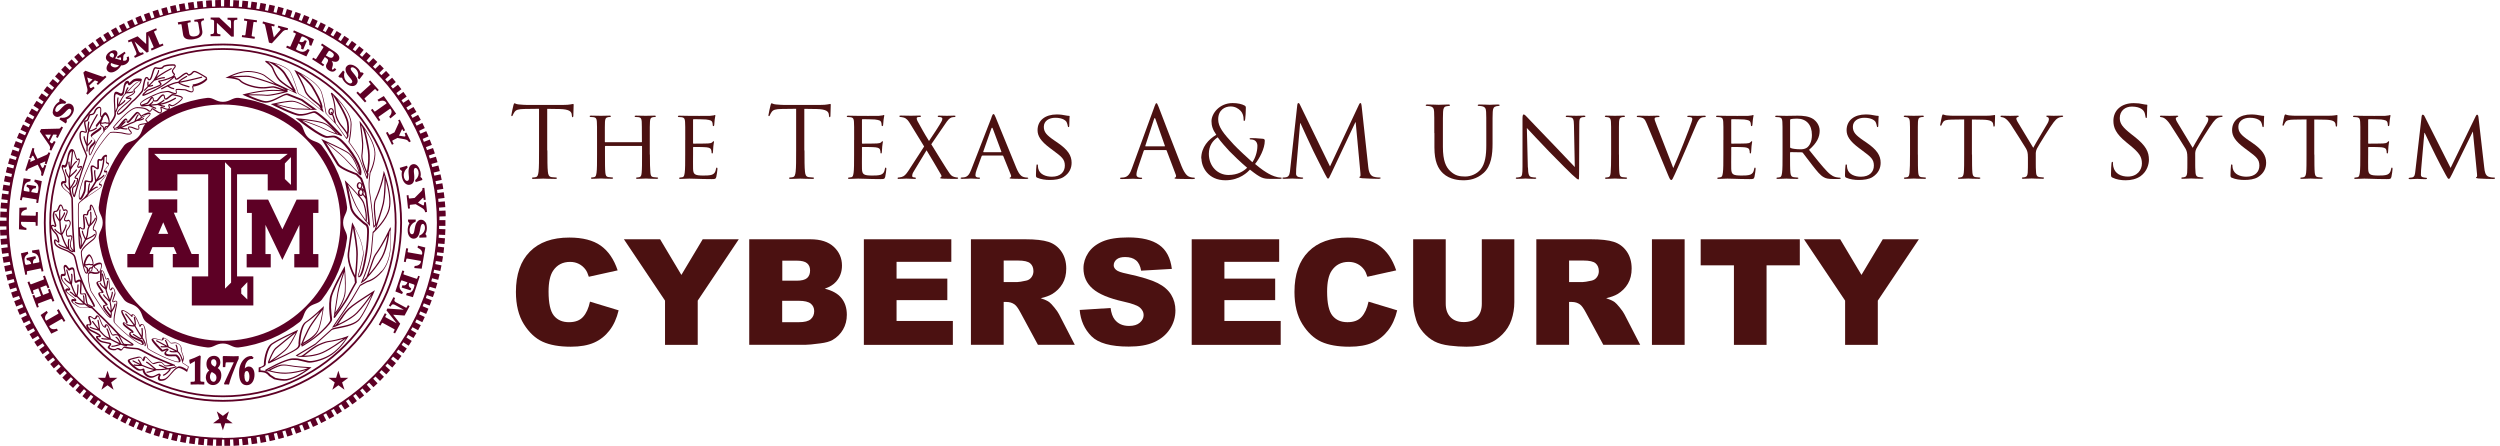 <?xml version="1.0" encoding="UTF-8"?><svg id="a" xmlns="http://www.w3.org/2000/svg" width="406.75" height="72.53" xmlns:xlink="http://www.w3.org/1999/xlink" viewBox="0 0 406.75 72.53"><defs><style>.d{fill:none;}.d,.e,.f{stroke-width:0px;}.g{clip-path:url(#b);}.h{clip-path:url(#c);}.e{fill:#4b1111;}.f{fill:#5d0025;}</style><clipPath id="b"><rect class="d" y="0" width="72.51" height="72.53"/></clipPath><clipPath id="c"><rect class="d" y="0" width="72.51" height="72.53"/></clipPath></defs><path class="e" d="m89.06,24.47c0,1.54,0,2.8.08,3.47.05.46.14.82.62.88.22.03.58.06.72.06.1,0,.13.05.13.1,0,.08-.08.13-.26.13-.88,0-1.89-.05-1.97-.05s-1.09.05-1.57.05c-.18,0-.26-.03-.26-.13,0-.05.03-.1.13-.1.14,0,.34-.03.48-.06.32-.06.4-.42.46-.88.08-.67.08-1.94.08-3.47v-6.77l-2.37.03c-.99.02-1.38.13-1.63.51-.18.27-.22.38-.27.5-.05.13-.1.16-.16.16-.05,0-.08-.05-.08-.14,0-.16.32-1.54.35-1.66.03-.1.1-.3.16-.3.11,0,.27.16.7.19.46.05,1.07.08,1.26.08h6c.51,0,.88-.03,1.14-.08.24-.03.38-.08.45-.08.08,0,.08.1.08.19,0,.48-.05,1.58-.05,1.76,0,.14-.05.21-.11.21-.08,0-.11-.05-.13-.27l-.02-.18c-.05-.48-.43-.85-1.97-.88l-2.02-.03v6.77Z"/><path class="e" d="m105.74,25.15c0,1.31.02,2.38.08,2.95.05.4.08.66.51.72.19.03.51.06.62.06.1,0,.13.06.13.11,0,.06-.08.11-.24.11-.77,0-1.66-.05-1.74-.05-.06,0-.98.05-1.39.05-.16,0-.22-.03-.22-.11,0-.05.03-.11.11-.11.13,0,.29-.03.42-.06.29-.06.34-.34.38-.74.06-.56.06-1.58.06-2.9v-1.36c0-.06-.03-.08-.08-.08h-5.87s-.08.02-.08.08v1.36c0,1.31,0,2.35.06,2.91.05.4.1.66.51.72.21.03.51.06.64.06.08,0,.11.06.11.11,0,.06-.06.11-.22.11-.78,0-1.68-.05-1.75-.05-.08,0-.98.05-1.41.05-.14,0-.22-.03-.22-.11,0-.05.03-.11.11-.11.13,0,.3-.03.43-.06.27-.06.3-.32.37-.72.08-.56.08-1.63.08-2.95v-2.4c0-2.11,0-2.5-.03-2.93-.03-.46-.11-.69-.58-.75-.11-.02-.35-.03-.48-.03-.05,0-.11-.06-.11-.11,0-.08.06-.11.22-.11.64,0,1.54.03,1.62.03.06,0,.96-.03,1.39-.03.16,0,.22.03.22.11,0,.05-.06.11-.11.11-.1,0-.19,0-.35.03-.38.08-.46.27-.5.75-.02.43-.02.85-.02,2.96v.29c0,.08.03.08.08.08h5.87s.08,0,.08-.08v-.29c0-2.11-.02-2.53-.03-2.96-.03-.46-.1-.69-.56-.75-.11-.02-.35-.03-.48-.03-.06,0-.11-.06-.11-.11,0-.08.06-.11.22-.11.62,0,1.54.03,1.6.03.08,0,.98-.03,1.39-.03.16,0,.24.03.24.11,0,.05-.06.11-.13.11-.1,0-.18,0-.35.03-.37.08-.45.27-.48.75-.03.43-.03.82-.03,2.93v2.4Z"/><path class="e" d="m111.49,22.75c0-2.11,0-2.5-.03-2.93-.03-.46-.11-.69-.58-.75-.11-.02-.35-.03-.48-.03-.05,0-.11-.06-.11-.11,0-.08.06-.11.22-.11.64,0,1.55.03,1.63.03.1,0,3.04.02,3.36,0,.27-.02.53-.06.64-.08.06-.02.13-.06.19-.06.05,0,.06.06.06.13,0,.1-.08.26-.11.64-.02.13-.05.74-.08.9-.02.06-.06.14-.13.14-.08,0-.11-.06-.11-.18,0-.1-.02-.32-.08-.48-.1-.22-.24-.32-1.01-.42-.24-.03-1.87-.05-2.03-.05-.06,0-.08.05-.08.14v3.7c0,.1,0,.14.08.14.18,0,2.03,0,2.35-.03.34-.03.54-.05.69-.19.1-.1.16-.18.21-.18s.08.03.08.11-.08.3-.11.75c-.03.27-.06.78-.06.88,0,.11-.03.26-.13.26-.06,0-.1-.05-.1-.13,0-.13,0-.27-.06-.45-.05-.19-.18-.35-.72-.42-.38-.05-1.89-.06-2.13-.06-.08,0-.1.05-.1.1v1.14c0,.46-.02,2.05,0,2.32.03.91.29,1.09,1.68,1.09.37,0,1.04,0,1.41-.14.37-.16.56-.4.64-.94.03-.16.06-.21.14-.21s.1.11.1.21-.11,1.02-.19,1.31c-.1.35-.24.35-.78.35-1.06,0-1.87-.03-2.45-.05-.59-.03-.96-.03-1.17-.03-.03,0-.3,0-.61.02-.27.02-.59.03-.82.03-.14,0-.22-.03-.22-.11,0-.05.03-.11.11-.11.13,0,.3-.05.43-.06.27-.05.3-.32.37-.72.08-.56.08-1.63.08-2.95v-2.4Z"/><path class="e" d="m130.89,24.47c0,1.54,0,2.8.08,3.47.05.46.14.82.62.88.22.03.58.06.72.06.1,0,.13.05.13.1,0,.08-.08.13-.26.13-.88,0-1.89-.05-1.97-.05s-1.09.05-1.57.05c-.18,0-.26-.03-.26-.13,0-.05.03-.1.13-.1.14,0,.34-.03.48-.06.32-.06.4-.42.46-.88.08-.67.08-1.94.08-3.47v-6.77l-2.37.03c-.99.02-1.38.13-1.63.51-.18.27-.22.38-.27.5-.05.13-.1.16-.16.16-.05,0-.08-.05-.08-.14,0-.16.32-1.54.35-1.66.03-.1.1-.3.16-.3.11,0,.27.16.7.19.46.05,1.07.08,1.26.08h6c.51,0,.88-.03,1.14-.08.24-.03.38-.08.45-.08.08,0,.08.1.08.19,0,.48-.05,1.58-.05,1.76,0,.14-.05.21-.11.21-.08,0-.11-.05-.13-.27l-.02-.18c-.05-.48-.43-.85-1.97-.88l-2.02-.03v6.77Z"/><path class="e" d="m138.97,22.75c0-2.11,0-2.5-.03-2.93-.03-.46-.11-.69-.58-.75-.11-.02-.35-.03-.48-.03-.05,0-.11-.06-.11-.11,0-.08.06-.11.22-.11.64,0,1.55.03,1.63.03.1,0,3.04.02,3.36,0,.27-.02.53-.06.64-.08.06-.02.13-.06.19-.06.05,0,.06.06.06.13,0,.1-.08.26-.11.64-.02.13-.05.74-.08.9-.02.06-.06.14-.13.14-.08,0-.11-.06-.11-.18,0-.1-.02-.32-.08-.48-.1-.22-.24-.32-1.01-.42-.24-.03-1.87-.05-2.03-.05-.06,0-.08.05-.08.14v3.7c0,.1,0,.14.08.14.18,0,2.03,0,2.35-.03.34-.03.54-.05.69-.19.1-.1.16-.18.21-.18s.08.03.08.11-.08.3-.11.75c-.03.27-.06.78-.06.88,0,.11-.03.26-.13.26-.06,0-.1-.05-.1-.13,0-.13,0-.27-.06-.45-.05-.19-.18-.35-.72-.42-.38-.05-1.89-.06-2.13-.06-.08,0-.1.05-.1.1v1.14c0,.46-.02,2.05,0,2.32.03.91.29,1.09,1.68,1.09.37,0,1.04,0,1.41-.14.37-.16.56-.4.64-.94.03-.16.06-.21.14-.21s.1.11.1.21-.11,1.02-.19,1.31c-.1.35-.24.35-.78.35-1.06,0-1.87-.03-2.45-.05-.59-.03-.96-.03-1.17-.03-.03,0-.3,0-.61.02-.27.02-.59.03-.82.03-.14,0-.22-.03-.22-.11,0-.05.03-.11.11-.11.13,0,.3-.05.43-.06.27-.05.3-.32.37-.72.08-.56.08-1.63.08-2.95v-2.4Z"/><path class="e" d="m150.36,23.84l-2.24-3.65c-.32-.53-.59-.91-1.07-1.06-.22-.06-.51-.1-.59-.1s-.13-.08-.13-.13c0-.06.06-.1.24-.1.4,0,1.54.03,1.65.03.13,0,.9-.03,1.38-.03.19,0,.24.03.24.1s-.05.13-.13.13c-.1,0-.27,0-.38.03-.13.02-.18.11-.18.21,0,.13.06.3.14.45.59,1.07,1.12,2.05,1.86,3.22.42-.59,1.91-2.88,2.03-3.17.11-.19.14-.32.14-.48,0-.1-.1-.18-.24-.22-.14-.03-.3-.03-.38-.03s-.13-.06-.13-.13.06-.1.24-.1c.53,0,1.12.03,1.25.03s.7-.03,1.18-.03c.16,0,.22.03.22.1,0,.05-.05.13-.14.13-.11,0-.32.02-.48.06-.4.13-.66.48-1.06,1.07l-2.26,3.3c.27.42,2.67,4.37,2.98,4.74.22.29.38.48.8.59.19.05.4.08.48.08s.11.05.11.11-.06.11-.19.11c-.86,0-1.54,0-2.3-.03-.37-.02-.43-.05-.43-.11,0-.05.03-.1.08-.11.08-.02.21-.16.08-.38-.77-1.33-1.54-2.64-2.38-4.02l-2.16,3.57c-.13.22-.18.46-.18.61,0,.13.1.19.22.22.08.02.19.03.26.03.08,0,.13.06.13.13s-.08.1-.18.1c-.34,0-1.26-.05-1.39-.05-.11,0-.82.05-1.28.05-.11,0-.13-.05-.13-.1,0-.06.03-.13.11-.13.11,0,.32-.03.53-.08.42-.11.7-.37,1.15-1.06l2.53-3.91Z"/><path class="e" d="m161.3,19.09c.18-.45.24-.53.34-.53.14,0,.19.19.34.5.26.58,2.51,6.19,3.38,8.26.51,1.22.9,1.39,1.2,1.49.21.06.42.08.56.08.08,0,.18.03.18.11s-.16.11-.32.11c-.21,0-1.25,0-2.22-.03-.27-.02-.5-.02-.5-.1,0-.06.03-.06.1-.1.08-.03.22-.14.13-.37l-1.26-3.12c-.03-.06-.05-.08-.13-.08h-3.25c-.06,0-.11.03-.14.11l-.8,2.18c-.13.34-.21.67-.21.91,0,.27.24.37.48.37h.13c.11,0,.14.05.14.11,0,.08-.08.11-.21.11-.34,0-1.1-.05-1.26-.05-.14,0-.85.05-1.42.05-.18,0-.27-.03-.27-.11,0-.06.06-.11.13-.11.1,0,.3-.02.42-.03.64-.08.91-.56,1.18-1.25l3.31-8.51Zm1.57,5.67c.06,0,.06-.03.05-.1l-1.39-3.73c-.08-.21-.16-.21-.24,0l-1.31,3.73c-.02.06,0,.1.05.1h2.85Z"/><path class="e" d="m168.76,28.92c-.19-.1-.21-.14-.21-.51,0-.67.06-1.22.08-1.44,0-.14.03-.22.11-.22s.13.05.13.16,0,.3.05.5c.22.99,1.28,1.34,2.22,1.34,1.39,0,2.11-.78,2.11-1.81s-.53-1.44-1.78-2.37l-.64-.48c-1.52-1.14-2.02-1.97-2.02-2.91,0-1.6,1.26-2.56,3.12-2.56.56,0,1.12.08,1.46.16.27.06.38.06.5.06s.14.02.14.1c0,.06-.06.51-.06,1.44,0,.21-.02.3-.11.3s-.11-.06-.13-.18c-.02-.16-.13-.53-.21-.67-.1-.16-.56-.67-1.82-.67-1.02,0-1.87.51-1.87,1.47,0,.86.43,1.36,1.82,2.3l.4.27c1.71,1.17,2.3,2.11,2.3,3.28,0,.8-.3,1.67-1.31,2.32-.59.38-1.47.48-2.24.48-.66,0-1.47-.1-2.05-.37Z"/><path class="e" d="m187.8,17.41c.19-.53.26-.62.35-.62s.16.08.35.58c.24.61,2.75,7.22,3.73,9.65.58,1.42,1.04,1.68,1.38,1.78.24.08.48.1.64.1.1,0,.16.02.16.1,0,.1-.14.13-.32.13-.24,0-1.41,0-2.51-.03-.3-.02-.48-.02-.48-.11,0-.06.05-.1.11-.11.1-.03.19-.18.1-.43l-1.49-3.94c-.03-.06-.06-.1-.14-.1h-3.44c-.08,0-.13.05-.16.13l-.96,2.83c-.14.4-.22.78-.22,1.07,0,.32.34.46.61.46h.16c.11,0,.16.03.16.1,0,.1-.1.13-.24.13-.38,0-1.07-.05-1.25-.05s-1.06.05-1.81.05c-.21,0-.3-.03-.3-.13,0-.06.06-.1.14-.1.11,0,.34-.02.46-.03.74-.1,1.06-.7,1.34-1.5l3.63-9.94Zm1.66,6.4c.08,0,.08-.05.06-.11l-1.52-4.32c-.08-.24-.16-.24-.24,0l-1.41,4.32c-.03.08,0,.11.05.11h3.06Z"/><path class="e" d="m195.44,25.79c0-1.87,1.2-3.12,2.45-3.86-.59-.83-.78-1.49-.78-2.21,0-1.26,1.3-2.95,3.44-2.95.82,0,1.5.16,1.94.4.19.11.21.21.21.4,0,.48-.06,1.6-.11,1.84s-.1.27-.16.27c-.08,0-.1-.06-.1-.3,0-.42-.1-.94-.5-1.36-.35-.37-.9-.7-1.6-.7-.96,0-2.03.59-2.03,2.1,0,1.25.86,2.29,2.53,4.1.54.59,2.51,2.43,3.03,2.87.45-.61.82-1.68.82-2.66,0-.24-.06-.54-.3-.78-.21-.21-.54-.26-.78-.26-.1,0-.19-.03-.19-.11s.13-.11.26-.11c.38,0,1.02.02,1.92.11.24.03.29.16.29.32,0,1.3-.88,2.91-1.58,3.78,1.06.9,1.76,1.33,2.21,1.58.51.3,1.33.62,1.91.62.14,0,.22.02.22.11,0,.06-.13.11-.27.11h-1.57c-1.18,0-1.57-.11-3.33-1.5-.37.37-1.63,1.73-4,1.73-2.8,0-3.89-2.15-3.89-3.54Zm7.47,1.5c-.9-.74-2.48-2.26-2.9-2.71s-1.44-1.58-1.89-2.24c-.83.54-1.44,1.41-1.44,2.69,0,2,1.41,3.44,3.2,3.44,1.49,0,2.48-.62,3.03-1.18Z"/><path class="e" d="m222.6,27.04c.06.58.18,1.47.86,1.7.46.14.88.14,1.04.14.08,0,.13.02.13.08,0,.1-.14.14-.34.14-.35,0-2.08-.05-2.67-.1-.37-.03-.45-.08-.45-.16,0-.06.03-.1.11-.11.08-.02.1-.29.06-.58l-.77-8.26h-.05l-3.92,8.32c-.34.7-.38.85-.53.85-.11,0-.19-.16-.5-.74-.42-.78-1.79-3.55-1.87-3.71-.14-.29-1.94-4.13-2.11-4.56h-.06l-.64,7.43c-.02.26-.02.54-.02.82,0,.24.18.45.42.5.27.06.51.08.61.08.06,0,.13.03.13.08,0,.11-.1.14-.29.14-.59,0-1.36-.05-1.49-.05-.14,0-.91.05-1.34.05-.16,0-.27-.03-.27-.14,0-.05.08-.08.16-.08.13,0,.24,0,.48-.05.53-.1.58-.72.64-1.33l1.15-10.44c.02-.18.08-.29.18-.29s.16.06.24.24l4.9,10.07,4.71-10.05c.06-.14.13-.26.24-.26s.16.13.19.43l1.07,9.83Z"/><path class="e" d="m233.36,21.65c0-2.5,0-2.95-.03-3.46-.03-.54-.16-.8-.69-.91-.13-.03-.4-.05-.54-.05-.06,0-.13-.03-.13-.1,0-.1.08-.13.26-.13.72,0,1.7.05,1.84.05s1.1-.05,1.58-.05c.18,0,.26.03.26.13,0,.06-.06.1-.13.1-.11,0-.21.02-.4.05-.43.06-.56.35-.59.91-.03.51-.03.96-.03,3.46v2.24c0,2.3.51,3.3,1.2,3.95.78.74,1.5.88,2.42.88.98,0,1.94-.46,2.51-1.15.74-.91.93-2.27.93-3.92v-2c0-2.5,0-2.95-.03-3.46-.03-.54-.16-.8-.69-.91-.13-.03-.4-.05-.54-.05-.06,0-.13-.03-.13-.1,0-.1.08-.13.26-.13.72,0,1.6.05,1.7.05.11,0,.86-.05,1.34-.05.18,0,.26.03.26.13,0,.06-.06.1-.13.1-.11,0-.21.02-.4.05-.43.1-.56.35-.59.91-.03.51-.03.96-.03,3.46v1.71c0,1.73-.19,3.65-1.47,4.79-1.15,1.02-2.35,1.18-3.3,1.18-.54,0-2.16-.06-3.3-1.14-.78-.75-1.39-1.87-1.39-4.21v-2.34Z"/><path class="e" d="m248.6,27.25c.03,1.12.16,1.46.54,1.55.26.06.58.08.7.08.06,0,.11.05.11.11,0,.08-.1.11-.26.11-.8,0-1.36-.05-1.49-.05s-.72.05-1.36.05c-.14,0-.22-.02-.22-.11,0-.06.05-.11.11-.11.11,0,.37-.02.58-.08.35-.1.4-.46.4-1.7v-7.79c0-.54.08-.69.19-.69.16,0,.4.27.54.42.22.22,2.27,2.4,4.45,4.64,1.39,1.44,2.9,3.06,3.33,3.5l-.14-6.82c-.02-.88-.1-1.18-.53-1.26-.26-.05-.58-.06-.69-.06-.1,0-.11-.08-.11-.13,0-.08.11-.1.27-.1.64,0,1.31.03,1.47.03s.62-.03,1.2-.03c.14,0,.26.02.26.1,0,.05-.06.13-.16.13-.06,0-.18,0-.34.03-.46.1-.5.37-.5,1.18l-.03,7.97c0,.9-.02.98-.11.98-.14,0-.29-.11-1.07-.83-.14-.13-2.18-2.13-3.67-3.68-1.63-1.71-3.22-3.38-3.65-3.86l.16,6.42Z"/><path class="e" d="m263.41,25.15c0,1.31,0,2.38.06,2.95.05.4.1.66.51.72.21.03.51.06.64.06.08,0,.11.06.11.11,0,.06-.06.11-.22.11-.78,0-1.7-.05-1.76-.05-.08,0-.96.05-1.39.05-.14,0-.22-.03-.22-.11,0-.05.03-.11.11-.11.13,0,.3-.03.43-.06.27-.06.32-.32.37-.72.06-.56.08-1.63.08-2.95v-2.4c0-2.11,0-2.5-.03-2.93-.03-.46-.14-.67-.45-.74-.16-.03-.34-.05-.43-.05-.06,0-.11-.06-.11-.11,0-.08.06-.11.22-.11.46,0,1.34.03,1.42.03.06,0,.98-.03,1.41-.03.16,0,.22.03.22.11,0,.05-.06.11-.11.11-.1,0-.19,0-.35.03-.38.08-.46.27-.5.75-.02.43-.02.82-.02,2.93v2.4Z"/><path class="e" d="m272.25,27.33c.82-1.83,2.66-6.47,2.96-7.44.06-.21.13-.4.13-.51s-.05-.24-.19-.29c-.16-.05-.32-.05-.48-.05-.08,0-.16-.05-.16-.11,0-.08.1-.11.32-.11.56,0,1.2.03,1.38.03.08,0,.69-.03,1.1-.03.14,0,.22.03.22.1s-.05.13-.16.13c-.1,0-.42,0-.67.16-.19.13-.42.32-.79,1.25-.16.38-.85,2.02-1.57,3.68-.86,1.98-1.49,3.46-1.81,4.13-.38.82-.46,1.02-.61,1.02-.16,0-.26-.18-.53-.83l-3.46-8.34c-.32-.77-.51-.91-.98-1.02-.22-.05-.46-.05-.54-.05s-.11-.08-.11-.13c0-.08.14-.1.37-.1.67,0,1.47.03,1.65.03.14,0,.77-.03,1.31-.03.26,0,.38.03.38.1s-.05.13-.14.13c-.16,0-.38.02-.51.06-.14.06-.16.14-.16.24,0,.18.18.59.38,1.14l2.66,6.85Z"/><path class="e" d="m280.4,22.75c0-2.11,0-2.5-.03-2.93-.03-.46-.11-.69-.58-.75-.11-.02-.35-.03-.48-.03-.05,0-.11-.06-.11-.11,0-.08.06-.11.22-.11.64,0,1.55.03,1.63.03.1,0,3.04.02,3.36,0,.27-.02.53-.06.64-.08.06-.02.13-.06.19-.06.05,0,.06.06.06.13,0,.1-.08.26-.11.64-.02.13-.05.74-.08.9-.02.06-.06.14-.13.14-.08,0-.11-.06-.11-.18,0-.1-.02-.32-.08-.48-.1-.22-.24-.32-1.01-.42-.24-.03-1.87-.05-2.03-.05-.06,0-.08.05-.08.14v3.7c0,.1,0,.14.08.14.18,0,2.03,0,2.35-.03.34-.03.54-.05.69-.19.1-.1.16-.18.21-.18s.08.03.08.11-.08.3-.11.75c-.03.27-.06.78-.06.88,0,.11-.03.26-.13.26-.06,0-.1-.05-.1-.13,0-.13,0-.27-.06-.45-.05-.19-.18-.35-.72-.42-.38-.05-1.89-.06-2.13-.06-.08,0-.1.05-.1.1v1.14c0,.46-.02,2.05,0,2.32.03.91.29,1.09,1.68,1.09.37,0,1.04,0,1.41-.14.37-.16.56-.4.64-.94.03-.16.06-.21.14-.21s.1.11.1.21-.11,1.02-.19,1.31c-.1.35-.24.35-.78.35-1.06,0-1.87-.03-2.45-.05-.59-.03-.96-.03-1.17-.03-.03,0-.3,0-.61.02-.27.02-.59.03-.82.03-.14,0-.22-.03-.22-.11,0-.05.03-.11.11-.11.13,0,.3-.05.43-.06.27-.05.3-.32.37-.72.08-.56.08-1.63.08-2.95v-2.4Z"/><path class="e" d="m290.02,22.75c0-2.11,0-2.5-.03-2.93-.03-.46-.11-.69-.58-.75-.11-.02-.35-.03-.48-.03-.05,0-.11-.06-.11-.11,0-.08.06-.11.22-.11.64,0,1.58.03,1.66.03.14,0,1.33-.03,1.76-.03.9,0,1.89.08,2.62.59.35.26.98.91.98,1.86,0,1.01-.42,1.98-1.73,3.11,1.15,1.44,2.13,2.67,2.95,3.52.75.77,1.22.9,1.57.95.27.05.42.05.5.05s.13.06.13.11c0,.08-.08.11-.34.11h-.88c-.8,0-1.15-.08-1.5-.27-.61-.32-1.12-.98-1.92-2-.59-.74-1.22-1.62-1.52-1.99-.06-.06-.1-.08-.19-.08l-1.79-.03c-.06,0-.1.03-.1.11v.32c0,1.31,0,2.37.06,2.93.05.4.13.66.56.72.19.03.5.06.62.06.1,0,.11.06.11.11,0,.06-.06.11-.22.11-.77,0-1.67-.05-1.73-.05-.02,0-.96.05-1.39.05-.14,0-.22-.03-.22-.11,0-.05.03-.11.11-.11.13,0,.3-.03.43-.06.27-.06.3-.32.37-.72.08-.56.08-1.63.08-2.95v-2.4Zm1.22,1.15c0,.08.03.13.1.18.21.11.93.21,1.55.21.34,0,.72-.02,1.06-.24.48-.32.85-1.04.85-2.08,0-1.7-.93-2.67-2.43-2.67-.42,0-.87.05-1.01.08-.06.03-.11.08-.11.16v4.37Z"/><path class="e" d="m300.39,28.92c-.19-.1-.21-.14-.21-.51,0-.67.06-1.22.08-1.44,0-.14.03-.22.11-.22s.13.05.13.16,0,.3.05.5c.22.99,1.28,1.34,2.22,1.34,1.39,0,2.11-.78,2.11-1.81s-.53-1.44-1.78-2.37l-.64-.48c-1.52-1.14-2.02-1.97-2.02-2.91,0-1.6,1.26-2.56,3.12-2.56.56,0,1.12.08,1.46.16.27.06.38.06.5.06s.14.02.14.1c0,.06-.06.51-.06,1.44,0,.21-.02.3-.11.3s-.11-.06-.13-.18c-.02-.16-.13-.53-.21-.67-.1-.16-.56-.67-1.82-.67-1.02,0-1.87.51-1.87,1.47,0,.86.43,1.36,1.82,2.3l.4.27c1.71,1.17,2.3,2.11,2.3,3.28,0,.8-.3,1.67-1.31,2.32-.59.38-1.47.48-2.24.48-.66,0-1.47-.1-2.05-.37Z"/><path class="e" d="m312.04,25.15c0,1.31,0,2.38.06,2.95.05.4.1.66.51.72.21.03.51.06.64.06.08,0,.11.06.11.11,0,.06-.06.11-.22.11-.78,0-1.7-.05-1.76-.05-.08,0-.96.05-1.39.05-.14,0-.22-.03-.22-.11,0-.05.03-.11.11-.11.13,0,.3-.03.43-.06.27-.06.32-.32.37-.72.06-.56.08-1.63.08-2.95v-2.4c0-2.11,0-2.5-.03-2.93-.03-.46-.14-.67-.45-.74-.16-.03-.34-.05-.43-.05-.06,0-.11-.06-.11-.11,0-.08.06-.11.22-.11.46,0,1.34.03,1.42.03.06,0,.98-.03,1.41-.03.16,0,.22.03.22.11,0,.05-.06.11-.11.11-.1,0-.19,0-.35.03-.38.08-.46.27-.5.75-.02.43-.02.82-.02,2.93v2.4Z"/><path class="e" d="m320.85,25.15c0,1.31,0,2.38.06,2.95.05.4.11.66.54.72.19.03.51.06.64.06.1,0,.11.06.11.11,0,.06-.06.11-.22.11-.77,0-1.66-.05-1.74-.05-.06,0-1.04.05-1.46.05-.16,0-.22-.03-.22-.11,0-.05.03-.1.11-.1.13,0,.29-.03.42-.06.29-.06.37-.34.42-.74.06-.56.06-1.63.06-2.95v-5.71l-2.03.03c-.88.02-1.22.11-1.42.43-.16.24-.18.34-.22.43-.03.11-.08.13-.14.13-.03,0-.1-.03-.1-.11,0-.14.29-1.36.3-1.47.03-.08.1-.26.14-.26.1,0,.24.11.62.16.4.05.94.06,1.1.06h5.31c.46,0,.79-.03,1.01-.06.21-.03.34-.06.4-.06s.06.08.06.16c0,.42-.05,1.39-.05,1.55,0,.11-.06.18-.13.18s-.1-.05-.11-.24l-.02-.14c-.05-.42-.35-.72-1.7-.75l-1.76-.03v5.71Z"/><path class="e" d="m329.94,25.57c0-.74-.1-1.01-.3-1.39-.11-.21-2.02-3.23-2.5-3.95-.34-.51-.67-.82-.93-.99-.21-.13-.48-.19-.59-.19-.08,0-.14-.06-.14-.13s.05-.1.18-.1c.27,0,1.33.03,1.39.03.1,0,.67-.03,1.22-.03.16,0,.19.03.19.1,0,.05-.1.1-.22.14-.11.05-.18.11-.18.22,0,.19.1.35.19.53l2.56,4.24c.29-.58,2.05-3.49,2.3-3.94.18-.3.24-.53.24-.71,0-.19-.06-.3-.22-.35-.13-.03-.21-.1-.21-.16,0-.05.08-.08.22-.08.37,0,.86.03.98.03.1,0,1.1-.03,1.38-.03.1,0,.18.03.18.08,0,.06-.06.14-.18.14-.16,0-.43.05-.66.18-.27.16-.4.3-.7.67-.46.54-2.45,3.75-2.74,4.32-.24.48-.18.91-.18,1.36v1.17c0,.22,0,.8.05,1.36.03.4.13.66.54.72.19.03.51.06.64.06.08,0,.11.06.11.11,0,.06-.08.11-.22.11-.78,0-1.7-.05-1.78-.05-.06,0-.96.05-1.38.05-.16,0-.22-.03-.22-.11,0-.05.03-.11.11-.11.13,0,.29-.03.42-.06.29-.06.38-.32.42-.72.03-.56.03-1.14.03-1.36v-1.17Z"/><path class="e" d="m343.7,28.9c-.22-.11-.24-.18-.24-.61,0-.8.06-1.44.08-1.7.02-.18.05-.26.13-.26.1,0,.11.05.11.18,0,.14,0,.37.05.59.24,1.18,1.3,1.63,2.37,1.63,1.54,0,2.29-1.1,2.29-2.13,0-1.1-.46-1.74-1.84-2.88l-.72-.59c-1.7-1.39-2.08-2.38-2.08-3.47,0-1.71,1.28-2.88,3.31-2.88.62,0,1.09.06,1.49.16.3.06.43.08.56.08s.16.03.16.11-.06.61-.06,1.7c0,.26-.03.37-.11.37-.1,0-.11-.08-.13-.21-.02-.19-.11-.62-.21-.8-.1-.18-.53-.85-2-.85-1.1,0-1.97.69-1.97,1.86,0,.91.42,1.49,1.95,2.69l.45.35c1.89,1.49,2.34,2.48,2.34,3.76,0,.66-.26,1.87-1.36,2.66-.69.48-1.55.67-2.42.67-.75,0-1.49-.11-2.14-.43Z"/><path class="e" d="m355.88,25.57c0-.74-.1-1.01-.3-1.39-.11-.21-2.02-3.23-2.5-3.95-.34-.51-.67-.82-.93-.99-.21-.13-.48-.19-.59-.19-.08,0-.14-.06-.14-.13s.05-.1.18-.1c.27,0,1.33.03,1.39.03.1,0,.67-.03,1.22-.03.16,0,.19.03.19.1,0,.05-.1.1-.22.14-.11.05-.18.11-.18.22,0,.19.1.35.19.53l2.56,4.24c.29-.58,2.05-3.49,2.3-3.94.18-.3.24-.53.24-.71,0-.19-.06-.3-.22-.35-.13-.03-.21-.1-.21-.16,0-.05.08-.08.22-.08.37,0,.86.03.98.03.1,0,1.1-.03,1.38-.03.1,0,.18.03.18.08,0,.06-.06.14-.18.14-.16,0-.43.05-.66.18-.27.16-.4.3-.7.67-.46.54-2.45,3.75-2.74,4.32-.24.48-.18.91-.18,1.36v1.17c0,.22,0,.8.05,1.36.03.4.13.66.54.72.19.03.51.06.64.06.08,0,.11.06.11.11,0,.06-.08.11-.22.11-.78,0-1.7-.05-1.78-.05-.06,0-.96.05-1.38.05-.16,0-.22-.03-.22-.11,0-.05.03-.11.11-.11.13,0,.29-.03.42-.06.29-.06.38-.32.42-.72.03-.56.03-1.14.03-1.36v-1.17Z"/><path class="e" d="m363.11,28.92c-.19-.1-.21-.14-.21-.51,0-.67.06-1.22.08-1.44,0-.14.03-.22.11-.22s.13.05.13.16,0,.3.05.5c.22.99,1.28,1.34,2.22,1.34,1.39,0,2.11-.78,2.11-1.81s-.53-1.44-1.78-2.37l-.64-.48c-1.52-1.14-2.02-1.97-2.02-2.91,0-1.6,1.26-2.56,3.12-2.56.56,0,1.12.08,1.46.16.27.06.38.06.5.06s.14.02.14.1c0,.06-.06.51-.06,1.44,0,.21-.02.3-.11.3s-.11-.06-.13-.18c-.02-.16-.13-.53-.21-.67-.1-.16-.56-.67-1.82-.67-1.02,0-1.87.51-1.87,1.47,0,.86.43,1.36,1.82,2.3l.4.27c1.71,1.17,2.3,2.11,2.3,3.28,0,.8-.3,1.67-1.31,2.32-.59.38-1.47.48-2.24.48-.66,0-1.47-.1-2.05-.37Z"/><path class="e" d="m376.55,25.15c0,1.31,0,2.38.06,2.95.05.4.11.66.54.72.19.03.51.06.64.06.1,0,.11.06.11.11,0,.06-.06.11-.22.11-.77,0-1.66-.05-1.74-.05-.06,0-1.04.05-1.46.05-.16,0-.22-.03-.22-.11,0-.05.03-.1.11-.1.13,0,.29-.03.42-.06.29-.06.37-.34.42-.74.06-.56.06-1.63.06-2.95v-5.71l-2.03.03c-.88.02-1.22.11-1.42.43-.16.24-.18.34-.22.43-.03.11-.08.13-.14.13-.03,0-.1-.03-.1-.11,0-.14.29-1.36.3-1.47.03-.08.1-.26.14-.26.1,0,.24.11.62.16.4.05.94.06,1.1.06h5.31c.46,0,.79-.03,1.01-.06.21-.03.34-.06.4-.06s.06.08.06.16c0,.42-.05,1.39-.05,1.55,0,.11-.06.18-.13.18s-.1-.05-.11-.24l-.02-.14c-.05-.42-.35-.72-1.7-.75l-1.76-.03v5.71Z"/><path class="e" d="m384.03,22.75c0-2.11,0-2.5-.03-2.93-.03-.46-.11-.69-.58-.75-.11-.02-.35-.03-.48-.03-.05,0-.11-.06-.11-.11,0-.08.06-.11.22-.11.64,0,1.55.03,1.63.03.1,0,3.04.02,3.36,0,.27-.02.53-.06.64-.08.06-.02.13-.06.19-.06.05,0,.06.06.06.13,0,.1-.08.26-.11.64-.02.13-.05.74-.08.9-.02.06-.06.14-.13.14-.08,0-.11-.06-.11-.18,0-.1-.02-.32-.08-.48-.1-.22-.24-.32-1.01-.42-.24-.03-1.87-.05-2.03-.05-.06,0-.08.05-.08.14v3.7c0,.1,0,.14.08.14.18,0,2.03,0,2.35-.03.34-.03.54-.05.69-.19.1-.1.16-.18.21-.18s.08.03.08.11-.08.3-.11.75c-.03.27-.06.78-.06.88,0,.11-.03.26-.13.26-.06,0-.1-.05-.1-.13,0-.13,0-.27-.06-.45-.05-.19-.18-.35-.72-.42-.38-.05-1.89-.06-2.13-.06-.08,0-.1.05-.1.1v1.14c0,.46-.02,2.05,0,2.32.03.91.29,1.09,1.68,1.09.37,0,1.04,0,1.41-.14.37-.16.56-.4.64-.94.03-.16.06-.21.14-.21s.1.11.1.21-.11,1.02-.19,1.31c-.1.35-.24.35-.78.35-1.06,0-1.87-.03-2.45-.05-.59-.03-.96-.03-1.17-.03-.03,0-.3,0-.61.02-.27.02-.59.03-.82.03-.14,0-.22-.03-.22-.11,0-.05.03-.11.11-.11.13,0,.3-.05.43-.06.27-.05.3-.32.37-.72.08-.56.08-1.63.08-2.95v-2.4Z"/><path class="e" d="m404.2,27.35c.05.48.14,1.22.72,1.41.4.13.77.13.91.13.06,0,.11.03.11.1,0,.08-.13.13-.29.13-.32,0-1.89-.03-2.4-.08-.34-.03-.4-.08-.4-.14,0-.05.03-.1.1-.11.08-.02.1-.22.06-.48l-.67-6.88h-.03l-3.39,6.95c-.29.59-.37.72-.5.72s-.21-.13-.48-.62c-.37-.67-1.3-2.42-1.65-3.15-.42-.86-1.55-3.15-1.79-3.71h-.06l-.54,6.15c-.02.21-.02.46-.02.69,0,.21.13.34.34.38.24.06.45.08.54.08.05,0,.11.05.11.1,0,.1-.1.13-.26.13-.53,0-1.2-.05-1.31-.05-.13,0-.8.05-1.18.05-.14,0-.24-.03-.24-.13,0-.05.06-.1.14-.1.11,0,.21-.02.42-.05.46-.08.48-.58.54-1.09l1.02-8.88c.02-.14.08-.24.16-.24.1,0,.21.05.29.21l4.26,8.45,4.1-8.44c.06-.13.13-.22.22-.22s.18.11.21.37l.96,8.36Z"/><path class="e" d="m96,49.08l4.65,1.41c-.31,1.3-.8,2.39-1.48,3.27s-1.51,1.54-2.5,1.98-2.26.67-3.8.67c-1.87,0-3.39-.27-4.58-.81-1.18-.54-2.21-1.5-3.06-2.86s-1.29-3.12-1.29-5.25c0-2.84.76-5.03,2.27-6.55,1.51-1.53,3.65-2.29,6.42-2.29,2.16,0,3.87.44,5.1,1.31s2.16,2.22,2.76,4.03l-4.69,1.04c-.16-.52-.34-.91-.52-1.15-.3-.41-.66-.72-1.09-.94s-.91-.33-1.44-.33c-1.2,0-2.12.48-2.77,1.45-.48.72-.73,1.85-.73,3.38,0,1.9.29,3.21.87,3.92s1.39,1.06,2.44,1.06,1.78-.29,2.3-.86.9-1.4,1.13-2.48Z"/><path class="e" d="m101.5,38.93h5.9l3.46,5.8,3.47-5.8h5.87l-6.68,9.98v7.2h-5.32v-7.2l-6.69-9.98Z"/><path class="e" d="m121.91,38.93h9.94c1.66,0,2.93.41,3.81,1.23s1.33,1.84,1.33,3.05c0,1.02-.32,1.89-.95,2.61-.42.48-1.04.87-1.85,1.15,1.23.3,2.14.81,2.72,1.53s.87,1.63.87,2.72c0,.89-.21,1.69-.62,2.4s-.98,1.27-1.7,1.69c-.45.26-1.12.45-2.02.56-1.2.16-1.99.23-2.38.23h-9.16v-17.18Zm5.36,6.74h2.31c.83,0,1.4-.14,1.73-.43s.49-.7.49-1.24c0-.5-.16-.89-.49-1.17s-.89-.42-1.69-.42h-2.34v3.26Zm0,6.75h2.71c.91,0,1.56-.16,1.93-.49s.56-.76.56-1.31c0-.51-.19-.92-.56-1.22s-1.02-.46-1.95-.46h-2.7v3.48Z"/><path class="e" d="m140.55,38.93h14.23v3.67h-8.91v2.73h8.26v3.5h-8.26v3.39h9.16v3.89h-14.48v-17.18Z"/><path class="e" d="m157.97,56.11v-17.18h8.85c1.64,0,2.89.14,3.76.42s1.57.8,2.1,1.56.8,1.69.8,2.78c0,.95-.2,1.78-.61,2.47-.41.69-.97,1.25-1.68,1.68-.45.27-1.08.5-1.86.68.63.21,1.09.42,1.38.63.19.14.48.44.85.9.37.46.62.82.74,1.07l2.57,4.98h-6l-2.84-5.25c-.36-.68-.68-1.12-.96-1.32-.38-.27-.82-.4-1.3-.4h-.47v6.97h-5.33Zm5.33-10.22h2.24c.24,0,.71-.08,1.41-.23.35-.07.64-.25.86-.54s.33-.62.33-1c0-.55-.18-.98-.53-1.28s-1.01-.45-1.98-.45h-2.33v3.49Z"/><path class="e" d="m175.64,50.43l5.05-.32c.11.82.33,1.45.67,1.88.55.7,1.33,1.04,2.34,1.04.76,0,1.34-.18,1.75-.53s.62-.77.62-1.24-.2-.84-.59-1.2-1.3-.68-2.72-1c-2.33-.52-3.99-1.22-4.98-2.09-1-.87-1.5-1.97-1.5-3.32,0-.88.26-1.72.77-2.5s1.28-1.4,2.31-1.85,2.44-.67,4.22-.67c2.2,0,3.87.41,5.02,1.22s1.84,2.12,2.06,3.9l-5,.29c-.13-.77-.41-1.34-.84-1.69s-1.01-.53-1.76-.53c-.62,0-1.08.13-1.39.39s-.47.58-.47.96c0,.27.13.52.39.74.25.23.84.44,1.78.63,2.32.5,3.98,1.01,4.99,1.52s1.73,1.15,2.19,1.9.69,1.61.69,2.54c0,1.1-.3,2.12-.91,3.05s-1.46,1.63-2.55,2.12-2.47.72-4.14.72c-2.92,0-4.95-.56-6.07-1.69s-1.76-2.55-1.91-4.29Z"/><path class="e" d="m193.89,38.93h14.23v3.67h-8.91v2.73h8.26v3.5h-8.26v3.39h9.16v3.89h-14.48v-17.18Z"/><path class="e" d="m222.67,49.08l4.65,1.41c-.31,1.3-.8,2.39-1.48,3.27s-1.51,1.54-2.5,1.98-2.26.67-3.8.67c-1.87,0-3.39-.27-4.58-.81-1.18-.54-2.21-1.5-3.06-2.86s-1.29-3.12-1.29-5.25c0-2.84.76-5.03,2.27-6.55,1.51-1.53,3.65-2.29,6.42-2.29,2.16,0,3.87.44,5.1,1.31s2.16,2.22,2.76,4.03l-4.69,1.04c-.16-.52-.34-.91-.52-1.15-.3-.41-.66-.72-1.09-.94s-.91-.33-1.44-.33c-1.2,0-2.12.48-2.77,1.45-.48.72-.73,1.85-.73,3.38,0,1.9.29,3.21.87,3.92s1.39,1.06,2.44,1.06,1.78-.29,2.3-.86.9-1.4,1.13-2.48Z"/><path class="e" d="m241.08,38.93h5.3v10.24c0,1.01-.16,1.97-.47,2.88s-.81,1.69-1.49,2.37c-.68.67-1.38,1.15-2.13,1.42-1.03.38-2.27.57-3.71.57-.84,0-1.75-.06-2.74-.18s-1.81-.35-2.48-.7c-.66-.35-1.27-.84-1.82-1.48-.55-.64-.93-1.3-1.13-1.98-.33-1.09-.49-2.06-.49-2.9v-10.24h5.3v10.48c0,.94.26,1.67.78,2.2.52.53,1.24.79,2.16.79s1.63-.26,2.15-.78c.52-.52.78-1.25.78-2.21v-10.48Z"/><path class="e" d="m249.96,56.11v-17.18h8.85c1.64,0,2.89.14,3.76.42s1.57.8,2.1,1.56.8,1.69.8,2.78c0,.95-.2,1.78-.61,2.47-.41.69-.97,1.25-1.68,1.68-.45.27-1.08.5-1.86.68.63.21,1.09.42,1.38.63.19.14.48.44.85.9.37.46.62.82.74,1.07l2.57,4.98h-6l-2.84-5.25c-.36-.68-.68-1.12-.96-1.32-.38-.27-.82-.4-1.3-.4h-.47v6.97h-5.33Zm5.33-10.22h2.24c.24,0,.71-.08,1.41-.23.35-.07.64-.25.86-.54s.33-.62.33-1c0-.55-.18-.98-.53-1.28s-1.01-.45-1.98-.45h-2.33v3.49Z"/><path class="e" d="m268.77,38.93h5.32v17.18h-5.32v-17.18Z"/><path class="e" d="m276.69,38.93h16.14v4.24h-5.41v12.94h-5.31v-12.94h-5.41v-4.24Z"/><path class="e" d="m293.5,38.93h5.9l3.46,5.8,3.47-5.8h5.87l-6.68,9.98v7.2h-5.32v-7.2l-6.69-9.98Z"/><g class="g"><g class="h"><path class="f" d="m28.13,43.5h4.22v-2.17h-1.17l-2.9-6.73h.56v-2.17h-4.66v2.17h.64l-2.9,6.73h-1.2v2.17h4.22v-2.17h-.62l.48-1.12h3.48l.48,1.12h-.65v2.17Zm-2.38-5.45l.81-1.88.81,1.88h-1.62Zm12.83-9.7h4.98v2.64h4.73v-6.93h-24.14v6.96h4.71v-2.67h5.01v16.62h-2.66v4.73h10.01v-4.73h-2.65v-16.62Zm.67,18.58l.99-1.03v2.82l-.99-.95v-.84Zm8.09-16.85l-.99-.95v-2.54l.99-1.03v4.52Zm-21.23-4.05l-1.02-1h21.73l-1.28,1h-19.42Zm11.49,19.95l-.99.98v-20.57l.99,1v18.59Zm13.34-11.34v6.7h.86v2.17h-3.92v-2.17h.84v-4.77l-2.78,5.72-2.75-5.71v4.76h.86v2.17h-3.92v-2.17h.84v-6.7h-.79v-2.17h3.44l2.32,4.84,2.32-4.84h3.55v2.17h-.86Zm12.73,2.42l-.19-.04s-1.31,2.8-2.47,4.36c-.24.32-.56,1.29-.87,2.23-.2.6-.4,1.21-.54,1.49-.27.29-.44.47-.45.47h0s-.07.06-.1.09c.37-.85,1.35-3.26,1.48-5.06.04-.64.21-2.42.23-2.7.27-.25,2.16-2.01,2.64-3.87.54-2.14-.78-5.75-.83-5.9l-.13-.35-.06.37s-.32,1.92-1.38,4.31c-.32.73-.15,2.26-.03,3.27.04.34.08.7.06.76-.04.09-.1.18-.17.25-.1-.9-.47-4.46-.65-5.38-.2-1.02-.05-2.18-.05-2.19l.12-1.03c.09-.17.72-1.45.79-2.97.11-2.09-2.26-5.08-2.36-5.21l-.22-.28.05.35s.36,2.72.37,3.41c.02.86-.13,1.92-.13,1.94,0,1.01.82,2.78.93,3.04l-.05.31c-.29-.83-.98-2.78-1.31-3.37-.42-.74-1.33-1.99-1.5-2.22.06-.24.32-1.35.35-2.91.03-2.2-3.09-5.04-3.22-5.16l-.16.11s.59,1.36.63,2.93c.03,1.15.85,2.24.89,2.29,0,.01.94,1.09,1.08,1.5.08.24,0,.42-.07.52-.3-.44-1.45-2.08-1.62-2.25-.02-.02-.05-.05-.08-.08v-.05s-.19-.92-.46-1.47c.08-.1.13-.25.13-.41,0-.32-.2-.58-.45-.58-.25,0-.45.25-.45.58,0,.32.19.58.44.58.06,0,.11-.01.16-.04.16.34.28.82.35,1.12-.44-.46-1.13-1.21-1.26-1.35-.05-.3-.44-2.55-.75-3.43-.64-1.83-4.05-3.47-4.2-3.54l-.28-.13.15.27s1.28,2.29,1.5,3.08c.21.78,1.19,1.56,1.84,2.07.28.22.52.41.57.5.1.16.19.36.25.53l-2.21-1.78-1.42-.83c-.11-.36-.88-2.92-1.36-3.59-.81-1.13-3.85-1.72-3.98-1.74l-.07.18s.93.6,1.15,1.15c.19.47.58,1.35,1.09,1.9.45.48,1.96,1.45,2.15,1.57l.13.19-2.82-1.33-1.61-1.19c-.24-.25-1.35-.76-2.86-.8h-.07c-1.48,0-3.24.93-3.32.97l-.31.16.35.02c.65.05,1.74.21,1.93.46.44.57,2.23,1.2,3.56,1.24.55.02,1.02-.04,1.38-.09.25-.03.45-.06.59-.05.19.02.84.23,1.4.43-.47-.04-1.06-.07-1.49-.07h-.08c-2.11.03-4.59.69-4.62.7l-.26.07.24.12c.11.05,2.59,1.21,3.5,1.21h.03c.77-.02,1.55-.42,2.23-.78.49-.25.91-.47,1.18-.47.05,0,.09,0,.12.02.6.23,2.26.9,2.27.9l1.82,1.33h-.25c-.23-.16-2.06-1.3-3.02-1.33-.98-.03-3.16.47-3.25.49l-.26.06.24.12c.14.07,3.38,1.73,4.34,1.77.75.03,1.33-.16,1.79-.31.35-.11.63-.2.79-.13.44.18,1.68,1.29,1.69,1.3.54.53,1.58,1.59,2.14,2.16l-.14-.06c-.14-.18-1.18-1.46-2.32-1.86-1.19-.41-4.03-.67-4.15-.68l-.33-.03.25.21c.15.13,3.84,3.1,4.86,3.01.2-.02.36-.04.5-.05.17-.02.31-.04.43-.04.23,0,.42.05.85.34,1.19.8,3.41,3.82,3.5,5.38v.04c-.01-.06-.03-.13-.04-.19-.03-.09-.64-2.2-1.71-3.06-.7-.56-4.05-2.06-4.19-2.13l-.29-.13.17.27s1.64,2.66,2.39,3.92c.45.74,2.81,1.58,3.08,1.68l.7.67c.05.11.31.74.55,1.66-.11-.12-.22-.21-.29-.26.05-.09.07-.2.08-.32,0-.32-.2-.58-.45-.58-.25,0-.45.25-.45.58,0,.32.19.58.44.58.03,0,.06,0,.09-.01-.2.06-.35.29-.35.56,0,.15.04.28.11.38-.83-.99-1.94-2.11-2.01-2.18l-.23-.23.06.32s.71,3.58.81,4.1c.19,1,1.09,1.77,1.74,2.33.1.08.19.16.27.24.16.15.28.23.38.29.19.13.25.17.34.54.14.56-.08,3.01-.24,4.02-.17,1.04-.57,3.47-1.07,3.82-.03.02-.05.03-.07.04,0-.09.06-.35.16-.6.02-.08.6-2.08.69-2.97.03-.35-.18-1.57-.52-2.48-.33-.85-1.19-2.51-1.2-2.53l-.14-.27-.05.3s-.61,4.01-.68,4.72c-.18,1.75.96,3.78,1.1,4.01l.07.81c-.11.2-.81,1.41-1.24,2.27-.36.71-1.55,2.38-2.07,3.1l.02-.12c.19-.23,1.7-2.09,1.78-3.83.09-1.8-.11-3.81-.11-3.83l-.03-.31-.15.27c-.09.15-2.1,3.73-2.29,4.95-.19,1.21-.09,2.18.08,3.52.01.1-.08.54-1.74,2.09-1,.93-2.16,1.65-2.65,1.94l.03-.08c.26-.14,1.84-1.01,2.37-2.04.56-1.08.9-3.74.92-3.86l.04-.28-.2.2s-1.71,1.66-2.81,2.38c-.97.63-1.12,3.35-1.13,3.46v.02s0,.02,0,.02c0,.01.11.3-.19.66-.2.23-.84.61-1.91,1.12l-.1.05c-.43.21-1.27.61-1.92.91.63-.46,1.46-1.09,1.97-1.54.91-.79,1.94-3.08,1.98-3.18l.11-.24-.24.11c-.12.06-2.99,1.37-4.11,2.14-1.02.71-1.25,3.04-1.22,3.4.02.21-.51.4-.77.46l-.07.02-.02.76h.11s.22-.04.76.06c.5.09.82.57.82.57l.84.54h.03s.9.23,1.59.23c.16,0,.3-.01.42-.03,1.78-.35,3.77-1.93,3.85-2l.2-.16-.26-.02s-2.03-.12-2.62-.22c-.58-.1-.71-.11-.71-.1-.02,0-.47-.11-.98-.11-.25,0-.48.03-.67.08-.48.13-1.54.64-1.75.8-.1.07-.21.1-.31.09.68-.38,3.01-1.64,4.07-1.71.1,0,.2,0,.31,0,.32,0,.61.02.61.02.01,0,.45.11,1.7.4.07.02.16.02.26.02.77,0,2.47-.45,3.67-1.29,1.59-1.12,2.57-2.84,2.58-2.86l.14-.25-.26.11s-1.29.54-3.24.8c-.31.04-1.38.44-1.9.75-.65.4-1.18.82-1.56,1.12-.29.23-.52.41-.65.46-.23.09-.52.07-.69.01l2.9-1.76s2.33-2.11,2.63-2.37c.14-.12.61-.21,1.16-.31,1.17-.23,2.77-.53,3.45-1.47,1.07-1.48,2.3-4.42,2.31-4.45l.12-.28-.26.16s-2.34,1.45-3.53,2.35c-.91.69-1.28,1.25-1.85,2.08-.18.27-.39.58-.63.93-.08.11-.19.2-.3.26.64-.94,2.67-3.9,2.9-4.26.12-.19,1.15-1.96,1.28-2.2l1.11-.61c.15-.03,1.27-.32,2.43-1.67,1.45-1.7,1.4-4.01,1.4-4.11l.03-3.08Zm-9.59-18.7s-.06-.09-.09-.12l-.07-.07-.14.14.07.07s.06.08.09.13c-.02,0-.04.01-.06.01-.13,0-.25-.17-.25-.38,0-.21.11-.38.25-.38.13,0,.25.18.25.38,0,.08-.02.16-.05.22m6.25,25.31c.29-.88.63-1.88.84-2.17.68-.92,1.41-2.24,1.9-3.2-.12.82-.42,2.44-1.03,3.54-.57,1.04-1.42,2.09-2.05,2.82.1-.28.22-.62.34-.99m2.43-14.32c.36,1.26.8,3.27.46,4.62-.32,1.26-1.34,2.5-2.01,3.21.27-.8,1.07-3.18,1.26-4.07.25-1.19.29-2.88.29-3.76m-1.57,3.17c.8-1.8,1.18-3.33,1.32-4,.02.06.04.13.06.2,0,.02-.02.03-.02.05,0,.03.06,2.65-.28,4.28-.15.7-.69,2.37-1.04,3.41,0-.11-.01-.33-.07-.78-.11-.93-.29-2.49.01-3.17m-1.48-4.63c-.27-.64-.73-1.82-.73-2.53,0-.01.15-1.08.14-1.96-.01-.54-.21-2.2-.32-3,.42.66.71,2.21.86,3,.03.17.06.32.08.43.39,1.81.05,3.66-.03,4.05m-4.21-7.64s-.82-1.08-.85-2.17c-.03-1.09-.31-2.07-.49-2.6.03.03.06.06.09.09,0,.02,0,.05.01.07.02.03,2.02,3.12,2.2,4.37.11.77.07,1.27.02,1.54-.3-.51-.96-1.28-.99-1.31m-3.36-3.09c-.08-.12-.31-.3-.62-.55-.63-.5-1.58-1.25-1.77-1.97-.16-.59-.86-1.93-1.25-2.65.52.45,1.84,1.6,2.25,2.28.64,1.05,1.3,2.3,1.45,2.98-.02-.03-.03-.06-.05-.09m-6.57-4.2c-.49-.53-.87-1.38-1.05-1.84-.14-.36-.53-.72-.84-.96.07.02.16.04.25.06,0,.01.02.03.04.04.02,0,1.61.84,2.25,1.82.47.72,1.09,1.81,1.41,2.39-.32-.2-1.66-1.08-2.06-1.51m-5.22-1.22h.07c1.48.03,2.53.53,2.73.75l1.58,1.17c-1.55-.59-3.46-1.16-4.09-1.28-.52-.1-2.29.02-3.01.07.63-.28,1.76-.71,2.72-.71m4.2,2.32c-.16-.01-.38.02-.63.05-.36.05-.81.11-1.35.09-1.26-.04-3.01-.64-3.41-1.16-.16-.21-.65-.34-1.11-.42.83-.06,2.14-.12,2.56-.05.92.17,4.75,1.36,5.89,2.11-.48-.18-1.65-.6-1.95-.62m-.18.75h.08c.56,0,1.4.07,1.87.11-.71.18-2.47.6-3.03.53-.47-.07-2.19-.08-2.93-.08.85-.2,2.52-.54,4.01-.55m3.25,1.76c.75.02,2.14.82,2.7,1.15-.87-.03-1.67-.06-1.71-.05-.71.09-2.86-.52-3.6-.74.73-.15,1.96-.38,2.61-.36m4.96,3.54c.89.31,1.73,1.21,2.08,1.61-.44-.15-1.16-.41-1.77-.74-.8-.43-2.75-1.13-3.71-1.47.94.11,2.59.32,3.4.6m4.12,4.9c1.02.82,1.64,2.94,1.64,2.95.01.06.02.12.03.17-.5-.55-1.79-1.95-2.29-2.45-.48-.49-2.14-1.86-2.89-2.47,1.04.48,3,1.41,3.5,1.8m2.66,6.4l.02.07c.03.15.06.31.09.48-.11-.15-.23-.29-.31-.38.02-.07.04-.15.04-.23,0-.33-.19-.58-.45-.58-.03,0-.06,0-.09.01.06-.02.11-.04.15-.08.14.1.46.37.55.72m-.8-.82c-.13,0-.25-.18-.25-.38s.11-.38.25-.38c.13,0,.25.17.25.38,0,.08-.02.15-.05.21h0s-.05.08-.05.08c-.04.05-.09.08-.15.08m.18.37c.13,0,.25.18.25.38,0,.04,0,.07-.01.11-.02,0-.04,0-.06.02-.04.04-.04.1,0,.14-.04.07-.11.11-.17.11v.1-.1c-.13,0-.25-.17-.25-.38,0-.21.11-.38.25-.38m0,.96h0c.12,0,.23-.06.31-.16.14.16.36.42.44.6,0,.02.02.03.03.04.22,1.8.36,3.3.41,3.91l-.25-.28c.04-.25.16-1.35-.41-3.04-.09-.27-.4-.7-.78-1.17.07.06.16.1.25.1m.35,1.13c.46,1.37.46,2.35.42,2.77-.3-.42-1.15-1.63-1.51-2.35-.36-.72-1.12-2.71-1.38-3.41.72.74,2.25,2.37,2.46,2.99m-1.3,11.78c-.33-.63-1.07-2.25-.93-3.63.06-.53.41-2.92.59-4.08.18.94.57,3.11.55,4.33-.01,1.23-.15,2.73-.21,3.38m-1.72-.6c.05.73.12,2,.06,3.17-.07,1.37-1.09,2.86-1.54,3.46.12-.75.36-2.26.49-3.15.12-.81.75-2.73,1-3.48m-9.69,12.69c-.69.61-1.99,1.55-2.53,1.94.2-.5.71-1.73,1.08-2.06.41-.36,2.51-2.06,3.21-2.62-.34.69-1.1,2.16-1.76,2.73m-.76,2.65c.17-.05.38-.07.62-.07.49,0,.93.1.95.11,0,0,.13,0,.7.1.43.08,1.59.16,2.22.2-.64.31-2.31.73-3.63.75-1.09.02-2.07-.22-2.5-.35.26-.17,1.22-.63,1.65-.74m4.37-2.03c.38-.3.9-.71,1.54-1.1.52-.32,1.57-.69,1.82-.73,1.1-.15,2-.39,2.57-.57-.75.56-2.28,1.64-3.47,2.17-1.02.46-2.22.58-2.96.6.13-.09.3-.22.5-.37m5.64-5.63c.55-.82.91-1.37,1.8-2.04.84-.63,2.25-1.54,3-2.02-.48.67-1.57,2.15-2.4,3.01-.76.79-2.21,1.54-3.01,1.92.23-.33.43-.62.6-.88m6.47-7.79c-1.17,1.37-2.32,1.61-2.33,1.61l-1.2.65v.02s-1.19,2.01-1.31,2.21c-.26.42-3.06,4.49-3.08,4.53l-.15.22.26-.07s.11-.03.24-.09v.02c.11-.04,2.56-1.08,3.66-2.23.79-.82,1.8-2.18,2.32-2.9-.43.96-1.25,2.7-1.99,3.72-.64.88-2.19,1.18-3.33,1.4-.62.12-1.07.21-1.25.36-.3.26-2.54,2.29-2.62,2.37l-3.2,1.94.15.08s.22.12.51.14h0s.17.02.42.02c.69,0,2.12-.08,3.35-.63,1.36-.61,3.16-1.93,3.76-2.38-.37.56-1.17,1.65-2.29,2.43-1.16.82-2.81,1.25-3.56,1.25-.09,0-.16,0-.22-.02-1.26-.29-1.7-.4-1.71-.4-.02,0-.53-.05-.96-.02-1.28.09-4.22,1.77-4.34,1.84l-.14.08.13.09s.15.1.35.1c.06,0,.11,0,.17-.03.26.08,1.36.42,2.63.42.04,0,.08,0,.13,0,1.09-.02,2.47-.31,3.31-.61-.74.51-1.97,1.25-3.08,1.46-.11.02-.23.03-.38.03-.62,0-1.41-.18-1.53-.21l-.78-.49c-.07-.1-.4-.54-.94-.64-.34-.06-.57-.08-.7-.08v-.39c.24-.06.89-.27.86-.65-.03-.44.26-2.62,1.14-3.22.75-.51,2.35-1.3,3.3-1.76-.88.71-2.51,2.03-2.88,2.35-.51.45-1.19,2.28-1.22,2.36h.04s-.02.03-.02.03l.1.17s2.08-.95,2.85-1.34l.1-.05c.41-.2,1.64-.79,1.97-1.17.34-.39.26-.74.23-.84.01-.24.19-2.74,1.03-3.29.65-.42,1.51-1.17,2.11-1.72-.35.5-.86,1.2-1.3,1.82-.9,1.27-1.75,3.57-1.76,3.6l.19.07s.85-2.3,1.74-3.55c.62-.88,1.36-1.92,1.64-2.31-.12.8-.43,2.58-.84,3.39-.53,1.04-2.3,1.96-2.31,1.97l-.03.02-.26.67.24-.13s1.61-.89,2.93-2.11c1.24-1.16,1.85-1.92,1.81-2.26-.19-1.51-.25-2.37-.08-3.46.13-.87,1.28-3.07,1.89-4.2-.28.84-.84,2.57-.95,3.35-.17,1.21-.55,3.58-.56,3.6h.01s-.07.45-.07.45l.18.07c.08-.1,1.86-2.53,2.32-3.46.46-.92,1.24-2.27,1.25-2.28l.02-.03-.07-.88c.01-.11.22-2.14.24-3.71.01-1.25-.38-3.44-.56-4.39.28.56.7,1.42.91,1.95.35.91.54,2.1.51,2.39-.09.87-.68,2.91-.68,2.92-.08.19-.24.64-.14.8.06.09.18.1.34,0,.41-.28.74-1.42,1.15-3.95.14-.87.39-3.45.24-4.1-.1-.43-.2-.51-.42-.65-.09-.06-.21-.14-.36-.27-.09-.08-.18-.16-.28-.24-.63-.54-1.5-1.28-1.68-2.22-.07-.34-.39-1.98-.61-3.08.34.89.9,2.33,1.21,2.94.45.89,1.58,2.46,1.63,2.53h.02s0,0,0,0l.71.8-.02-.29s-.15-1.87-.44-4.25c-.04-.31-.09-.6-.14-.88h0s0-.03,0-.03c-.28-1.4-.72-2.37-.72-2.39l-.75-.73-.04-.02s-2.57-.89-2.99-1.6c-.55-.91-1.55-2.55-2.07-3.39.71.58,2.46,2.03,2.95,2.52.61.62,2.47,2.65,2.49,2.67.01.01.03.02.05.03.04.08.08.08.12.08.13,0,.15-.14.16-.55-.1-1.65-2.35-4.71-3.59-5.54-.61-.41-.83-.41-1.42-.34-.14.02-.3.04-.49.05h-.03c-.77,0-3.07-1.71-4.13-2.53.96.34,2.92,1.04,3.69,1.46.97.53,2.21.88,2.23.89h.03s.02,0,.02,0l.43.2.11-.16s-1.75-1.81-2.51-2.55c-.05-.05-1.28-1.14-1.75-1.33-.23-.09-.54,0-.93.13-.44.15-1,.33-1.72.3-.71-.03-2.84-1.05-3.79-1.52.69.21,2.96.87,3.72.77.07,0,1.5.04,2.44.08h0s.05-.01.07-.03l.4.02-2.38-1.73s-1.69-.68-2.29-.91c-.31-.12-.84.14-1.46.46-.67.34-1.43.74-2.17.76-.61,0-2.06-.6-2.86-.95.74,0,2.44.01,2.89.08.05,0,.11.01.18.01.91,0,3.13-.59,3.23-.62.05-.01.08-.07.07-.12,0-.03-.03-.05-.05-.06l.02-.09s0,0,0,0c.01,0,.02-.01.03-.03.03-.04.02-.08,0-.12l1.54.73-.3-.45h0s.07-.09.04-.14c0-.02-.98-1.78-1.64-2.8-.42-.65-1.2-1.21-1.74-1.55.92.28,2.02.72,2.44,1.3.48.67,1.34,3.54,1.34,3.56v.04s1.48.86,1.48.86l2.71,2.19-.09-.31s-.05-.18-.14-.38c0-.01.02-.02.02-.04.16-.76-1.33-3.2-1.5-3.48-.37-.6-1.39-1.54-2.01-2.08,1.07.6,2.87,1.78,3.3,3,.32.91.74,3.41.74,3.43v.03s.03.02.03.02c.06.06,1.44,1.54,1.63,1.73.15.15,1.26,1.73,1.67,2.33l.06.09.08-.07s.35-.31.21-.78c.05-.13.21-.71.04-1.86-.14-.94-1.2-2.78-1.81-3.78.93,1.03,2.17,2.66,2.15,3.99-.03,1.73-.35,2.9-.35,2.91v.05s.02.04.02.04c.01.01,1.06,1.44,1.51,2.24.41.72,1.41,3.68,1.42,3.71l.19-.02.12-.76v-.03s-.06-.1-.12-.24c.04,0,.08-.03.09-.07,0-.02.5-2.15.05-4.22-.02-.1-.05-.25-.08-.42-.12-.61-.29-1.53-.54-2.27.7,1.07,1.64,2.75,1.58,4.03-.08,1.55-.77,2.89-.78,2.91l-.13,1.08s-.15,1.2.05,2.25c.2,1.04.67,5.52.67,5.57l.02.18.14-.12s.22-.18.33-.39c-.15.44-.25.74-.25.75,0,.03,0,.06,0,.08-.2.2-.32.31-.33.32l-.03.03v.04s-.19,2.05-.24,2.75c-.15,2.17-1.58,5.27-1.6,5.31l-.13.28.27-.16s.5-.29.8-.67c.02-.03.05-.08.08-.14.63-.69,1.74-1.99,2.45-3.27.86-1.56,1.11-4.03,1.12-4.14h-.01c.05-.11.1-.21.15-.29l-.03,2.64s.05,2.33-1.35,3.97M29.28,13.26c1.17-.19,3.47-.78,3.5-.79.05-.01.11.02.12.07.01.05-.02.11-.07.12-.11.03-2.45.63-3.6.81.21.15.91.39,1.55.56.05.01.08.07.07.12-.01.04-.05.07-.1.07h-.02c-.72-.19-1.55-.46-1.72-.72,0,0-.02,0-.03,0-.44.05-1.01.26-1.51.48.18.12.49.3.8.34.05,0,.09.06.08.11,0,.05-.05.09-.1.09h-.01c-.43-.06-.82-.33-.99-.45-.51.24-.9.45-.91.46h-.05s-.07,0-.09-.04c-.03-.05,0-.11.04-.13.03-.02.41-.23.9-.46,0-.01,0-.02.02-.03.03-.03.07-.04.11-.03.54-.24,1.18-.49,1.68-.54.01,0,.03,0,.05,0,.17-.31.96-.76,1.33-.96.05-.03.11,0,.13.04.03.05,0,.11-.04.13-.5.27-.94.56-1.14.74m-10.74,7.8c0-.05.04-.1.09-.1.18,0,.42-.07.68-.16l.05-.06s.65-.78.93-.99c.04-.03.11-.02.14.02.03.04.02.11-.02.14-.18.13-.51.51-.72.75.33-.14.68-.3.97-.43.37-.17.67-.31.84-.36.09-.02.22-.08.36-.16l.04-.1s.27-.75.5-.98c.04-.04.1-.04.14,0,.04.04.04.1,0,.14-.13.13-.3.52-.4.76.02,0,.04,0,.06,0,.58-.34,1.26-.8,1.27-.8.05-.03.11-.02.14.03.03.05.02.11-.03.14-.03.02-.41.28-.85.55.24-.05.46-.12.55-.21.04-.04.1-.03.14,0s.03.1,0,.14c-.22.2-.81.3-1.16.34-.29.17-.55.3-.71.35-.16.04-.46.18-.81.35-.28.13-.58.27-.87.39.32.06.65.11.75.07.05-.02.11,0,.13.06.02.05,0,.11-.06.13-.05.02-.11.02-.19.02-.29,0-.73-.1-.96-.15-.33.13-.65.22-.9.23h0c-.05,0-.1-.04-.1-.09m-4.27,2.67c-.01.47-.02.82-.02.83,0,.05-.04.1-.1.1h0c-.05,0-.1-.05-.1-.1,0-.03,0-.37.02-.81h0c-.14-.31-.57-1.3-.46-1.55.02-.05.08-.07.13-.05.05.02.07.08.05.13-.04.09.11.54.3,1.01.02-.54.05-1.12.09-1.48.02-.14.07-.32.15-.53-.19-.28-.06-1.1.01-1.46.01-.05.06-.09.12-.08.05.01.09.06.08.12-.09.47-.12.92-.1,1.16.43-1,1.24-2.35,1.28-2.42.03-.05.09-.06.14-.03.05.03.06.09.03.14-.01.02-.9,1.51-1.32,2.5.25.02.81-.26,1.05-.46.04-.03.1-.03.14.01.03.04.03.1-.01.14-.2.17-.78.5-1.15.5-.03,0-.06,0-.09,0-.06.17-.11.33-.13.45-.05.39-.08,1.04-.1,1.62.27-.27.52-.56.52-.64,0-.05.05-.09.11-.09.05,0,.1.05.09.11-.02.22-.52.71-.73.91m19.38-11.21c-.06-.04-1.4-.89-1.87-1.01-.3-.08-.43.06-.55.2-.09.11-.19.23-.43.32-.1.04-.13.05-.2-.07-.05-.08-.12-.19-.28-.19-.13,0-.36.06-.98.57-.42.34-.59.39-.65.39-.04,0-.05-.01-.08-.15-.02-.1-.08-.28-.26-.24l.04-.05c.16-.21.05-.33-.05-.44-.07-.07-.14-.16-.18-.3-.04-.12.09-.27.21-.41.13-.15.25-.29.23-.45,0-.08-.05-.15-.12-.22-.02-.02-.07-.06-.41-.06-.01,0-1.47.01-1.63.38-.05.11-.23.18-.49.18-.19,0-.4-.03-.59-.09h-.07c-.28-.01-.42.46-.58,1.02-.1.36-.25.86-.38.9-.04.01-.07.02-.09.02h0s-.03,0-.06-.08c-.03-.09-.08-.26-.35-.26h0c-.32.01-.47.69-.64,1.65-.04.24-.09.51-.12.56-.1.17-1,1.26-1.6,1.69-.02.01-.02.02-.14.15-1.39,1.56-1.91,1.88-2.1,1.88-.03,0-.04,0-.05-.03-.12-.26.97-1.17,1.49-1.6.52-.44.71-.6.73-.71.01-.05,0-.09-.03-.13-.07-.1-.25-.11-.54-.12-.03,0-.06,0-.09,0,.03-.01.06-.03.11-.05.69-.29,1.12-.62,1.14-.89,0-.09-.03-.17-.11-.22l-.03-.02c0-.05.17-.21.29-.31.34-.3.85-.75.93-1.44v-.05s-.03-.03-.03-.03c-.08-.09-.52-.09-.54-.09-.3,0-.72.05-.97.29-.34.33-.47.41-.52.42v-.05c-.03-.1-.06-.32-.32-.27-.46.09-.56.69-.64,1.22-.05.3-.09.61-.2.74-.07.09-.13.1-.16.1-.08,0-.18-.05-.28-.11-.16-.09-.35-.2-.58-.17-.36.05-.37.93-.25,2.64.02.29.04.59.03.64-.01.05,0,.11,0,.16.02.2.07.58-.79,1.67v-.02c.11-.45-.1-1.1-.35-1.48-.11-.16-.21-.26-.3-.27h-.03c-.24,0-.49.41-.6.64-.13-.08-.1-.41-.08-.7.03-.33.05-.65-.12-.78-.05-.04-.13-.06-.21-.06-.11,0-.41.05-.7.5-.03.04-.05.1-.07.17-.08.23-.17.51-.64.51-.25,0-.33.26-.41.52-.09.31-.17.51-.37.51-.11,0-.17.05-.2.1-.14.19-.04.6.07,1.04.06.24.16.65.11.71,0,0-.02,0-.05-.01-.41-.15-.64-.18-.79-.02-.13.13-.17.39-.15.86.03.65.43,1.59.73,2.28.16.37.34.79.33.87-.03.08-.09.28-.17.54-.15.51-.39,1.28-.62,1.95-.19.53-.45,1.48-.69,2.32-.17.6-.36,1.27-.46,1.56-.09-.24-.21-.73-.14-1.06.03-.13.08-.21.15-.25.48-.22.67-1.1.65-1.36,0-.08-.04-.13-.09-.15-.04-.01-.1-.02-.15-.03-.05,0-.15-.02-.16-.04,0,0-.01-.06.17-.27.01-.01.99-1.25.86-1.54-.04-.09-.14-.12-.3-.05-.24.11-.31.08-.32.08-.02-.03,0-.15.09-.29.11-.18.24-.76.13-.96-.06-.11-.19-.12-.32,0l-.02.02c-.1-.02-.26-.57-.33-.81-.07-.24-.13-.45-.19-.55-.05-.08-.19-.27-.4-.27-.36,0-.62.55-.8,1.67-.14.88-.31.97-.37.97-.04,0-.08-.02-.12-.04-.11-.05-.24-.06-.31.05-.13.21-.02.5.13.89.12.32.27.71.34,1.18.05.35.02.45,0,.47,0,0-.01.02-.06.02-.02,0-.05,0-.08,0-.03,0-.07,0-.1,0-.06,0-.24,0-.34.21-.31.62.71,1.35,1.09,1.63l.02.02c.29.21.5.83.53.93,0,.22.08,2.99.07,3.56-.01.53.21,3.98.27,4.87-.18-.14-.44-.43-.43-.87,0-.34.09-.61.15-.84.07-.26.13-.45.03-.59-.05-.08-.14-.11-.24-.11-.08,0-.15.02-.23.04-.07.02-.13.03-.19.03-.04,0-.06-.01-.07-.02-.05-.04-.1-.21-.1-.43,0-.22.05-.4.12-.47.23-.2.75-1.05.41-1.48-.08-.1-.16-.19-.27-.19-.06,0-.1.03-.14.05-.08.04-.18.07-.34.02-.04-.01-.05-.03-.06-.05-.05-.11.09-.41.2-.65.17-.37.33-.73.15-.92-.09-.1-.18-.15-.29-.15-.09,0-.16.03-.21.06l-.05.03s0,0-.02-.04l-.03-.09c-.12-.39-.25-.74-.48-.74-.16,0-.28.16-.41.52-.18.51-.33.51-.42.51h-.06c-.16,0-.28.06-.35.37-.12.61.06,1.19.2,1.61.06.18.13.42.11.48l-.06-.05c-.06-.06-.15-.14-.29-.14-.06,0-.12.02-.18.05-.08.04-.13.12-.14.22-.04.34.43.93.69,1.17.26.24.47.94.48,1.25-.03-.03-.06-.05-.09-.08-.13-.12-.25-.23-.37-.23-.05,0-.09.02-.13.06-.06.07-.08.19-.06.41.07.71.96,1.05,1.68,1.32.25.1.47.18.6.26.1.06.19.11.27.16.39.22.62.35.73.71.1.34.28,1.17.39,1.66.04.2.08.35.09.38.08.31.33.98.61,1.68-.03-.04-.07-.07-.12-.08-.22-.05-.39.04-.51.11-.07.04-.12.08-.18.08h0c-.06-.09-.1-.57-.13-.9-.05-.68-.1-1.1-.25-1.22-.07-.06-.15-.08-.24-.08-.14,0-.28.08-.39.14-.03.02-.06.03-.08.05-.04-.03-.11-.13-.16-.2-.14-.19-.28-.4-.46-.4-.06,0-.12.02-.17.07-.19.18-.11.52-.03.85.05.2.1.42.05.5-.02.04-.04.06-.13.06-.03,0-.06,0-.09,0-.03,0-.07,0-.1,0-.16,0-.26.08-.28.23-.12.69.53,1.31.96,1.72.15.14.36.34.37.39-.04.04-.06.05-.06.05h-.04s-.08-.05-.14-.05c-.09,0-.18.05-.3.15-.05.05-.07.1-.07.17.01.24.39.53.98.96.25.18.59.43.62.49,0,0-.09,0-.17-.01-.06-.01-.12-.02-.18-.02-.16,0-.25.09-.26.24-.01.28.3.49.62.7.15.1.31.21.44.32.15.13.55.15,1.2.17.42.01,1,.03,1.09.12,1.04,1,3.43,3.34,4.16,4.18l.03.04h-.01c-.32-.08-.38-.06-.57-.02-.05.01-.11.03-.19.04-.11,0-.32-.51-.43-.78-.23-.56-.38-.9-.62-.9-.26,0-.28.23-.29.33v.05s-.06-.03-.11-.06c-.2-.14-.37-.57-.52-.95-.17-.43-.3-.78-.51-.81-.25-.03-.3.13-.33.23-.04.1-.07.19-.22.24-.04,0-.17-.09-.25-.15-.16-.11-.33-.23-.48-.23-.07,0-.12.02-.17.06-.17.14-.06.4.04.67.08.2.17.43.12.56-.03.09-.06.09-.08.09-.03,0-.06-.01-.1-.02-.11-.03-.25-.04-.33.06-.04.05-.08.13-.05.27.06.25.34.62.73.81l.12.05c.33.16,1.22.57,1.27.75,0,0-.11,0-.2-.03-.13-.03-.22-.04-.27.01-.05.05-.07.12-.06.2.04.29.53.63.66.71.18.1.58.19.97.26.19.04.37.08.5.11.07.02.08.04.08.04,0,.04-.09.15-.14.2-.06.07-.12.14-.16.22-.02.03-.03.1.02.18.11.19.48.39.93.39h.04c.33,0,.42-.06.47-.17,0,0,.01,0,.07,0h0c.13,0,.16.02.22.06.05.04.12.09.28.14.03.01.06.02.09.02.16,0,.25-.13.33-.25.11-.16.18-.24.34-.18.29.11,1.02.16,1.61.2l.24.02c.38.03,1.13.45,1.8.82.35.19.68.38.95.51.56.26,2.02.86,2.85,1.21-.09.01-.18.02-.27.03-.24.03-.5.07-.61.05-.08-.01-.17-.12-.26-.22-.15-.17-.33-.39-.63-.39-.35,0-.63.09-.88.17-.07.02-.14.05-.21.07-.13,0-.44-.34-.65-.57-.31-.34-.5-.53-.67-.53h0c-.23.01-.27.2-.3.35-.01.07-.03.14-.07.22v-.02c-.08-.18-.22-.51-.61-.51-.06,0-.12,0-.18.02l-.09.02c-.96.22-1.46.34-1.55.55-.12.28.64,1.06,1.35,1.51.21.14.42.2.61.2.17,0,.3-.06.39-.09l.05-.02s0,.03.01.06c.06.45.43.99,1.15,1.17.07.02.15.03.22.03.33,0,.63-.16.88-.29.14-.07.29-.15.36-.14.04.03.04.03-.02.14-.06.09-.13.22-.11.4.04.26.19.39.48.39.13,0,.28-.02.49-.07.41-.1.78-.54,1.17-1,.35-.41.72-.84,1.1-1,.04-.02.09-.03.15-.03.47,0,1.24.57,1.25.57l.11.08.29-.87-.93-.61-.05-.02s.03-.19.06-.28c.04-.13.09-.28.11-.45.02-.15-.07-.42-.22-.81-.08-.22-.18-.51-.17-.58.12-.58-.35-1.01-.88-1.17-.13-.04-.33-.01-.51.02-.1.02-.2.03-.28.03s-.09-.02-.09-.02c-.45-.55-.9-.8-1.18-.84h-.03c-.15,0-.17.15-.17.22-.01.12-.02.14-.11.14-.1,0-.28-.05-.46-.1-.25-.07-.53-.15-.76-.15-.17,0-.29.05-.37.14-.24.31,1.54,1.97,1.56,1.99.1.09.31.03.53-.07.13-.05.27-.11.35-.11h.01s-.07.06-.07.06c-.12.09-.31.22-.32.46,0,.1.03.19.1.25.15.15.44.22.96.22.15,0,.3,0,.43-.01.1,0,.19,0,.25,0,.08,0,.1,0,.1,0,.22.11.51.56.52.79l-.02.06s-.05.02-.12.02c-.98,0-4.7-1.92-4.85-2.15-.06-.15-.35-1.76-.32-1.92.05-.19-.12-1.84-.56-2.02-.05-.02-.1-.03-.15-.03-.16,0-.26.1-.33.2-.19-.49-.7-1.67-1.07-1.77-.14-.04-.24.01-.28.05-.03.03-.04.06-.05.09-.3-.31-1.06-.84-1.41-.84-.07,0-.13.02-.17.06-.17.15.03.55.4,1.24.15.27.36.68.37.8-.07.03-.17-.02-.26-.06-.12-.06-.23-.07-.28.01-.18.34.38.74.91,1.12.2.14.46.32.54.43-.05-.01-.1-.03-.16-.03-.12,0-.26.06-.28.35-.03.43.71.76,1.54,1.08.17.07.36.14.39.16.15.2.22.36.2.39-.02,0-.05,0-.08-.01-1.14-.28-4.31-3.24-4.42-3.57-.08-.52.11-1.4.26-2.11.18-.86.26-1.24.08-1.34-.17-.09-.37-.01-.5.06-.03.02-.07.04-.09.05,0-.14.15-.53.23-.77.13-.36.18-.51.17-.59,0,0-.12-.87-.45-.94-.18-.04-.28.14-.34.26-.01.03-.03.06-.05.08-.06-.14-.1-.64-.12-.95-.03-.43-.06-.7-.11-.8-.05-.11-.12-.13-.17-.13-.07,0-.12.04-.18.08-.03.02-.07.05-.1.05-.03-.04-.09-.24-.13-.39-.12-.47-.28-1.05-.66-1-.22.03-.22.41-.2,1.07,0,.23.02.54,0,.63l-.06.02c-.22.05-.42.11-.5.22-.14.19.11.58.55,1.2.12.17.26.37.3.45-.03,0-.09,0-.14,0-.15,0-.31-.02-.4.08-.17.19.11.67,1.08,1.82.04.05.07.09.1.12-.03,0-.07,0-.09.01-.16.02-.33.03-.36.17-.09.35.36.88.75,1.35.14.16.3.36.36.46-.42-.14-1.59-1.99-2.3-3.1-.26-.41-.49-.77-.67-1.03-.29-.43-.62-2.73-.41-2.89.09-.07.19-.1.3-.1.12,0,.21.04.21.04h0c.1.07.39.08.54.08.17,0,.39-.02.51-.09.02-.01.03-.03.05-.04,0,0,.01,0,.02,0,.02,0,.05,0,.07-.03.03-.03.03-.07.02-.1.21-.3.38-.86.37-1.2,0-.18-.05-.29-.15-.35-.06-.04-.14-.05-.23-.05-.31,0-.74.2-1.01.39.09-.45-.12-1.08-.36-1.45-.11-.16-.21-.26-.3-.27h-.03c-.34,0-.82.92-.89,1.52,0,0,0,.01-.01.02,0,.02,0,.05,0,.07,0,.01,0,.02,0,.03,0,.29.17.44.43.58.05.05.12.38.09.62-.01.09-.04.13-.04.13,0,0-.02,0-.07-.04-.35-.28-.79-3.07-.69-3.36.24-.6.89-1.13,1.85-1.88.44-.34.62-.98.52-1.36-.05-.19-.17-.31-.34-.34-.06,0-.08-.03-.09-.05-.08-.15.09-.54.15-.67.03-.06.04-.09.04-.1,0-.01.02-.04.04-.08.13-.26.49-.95.23-1.42-.05-.09-.13-.22-.13-.24,0-.06,0-.15-.33-.94-.21-.49-.32-.59-.44-.59-.03,0-.08,0-.12.05-.12.12-.12.52-.12.73-.35.1-.41.45-.45.66,0,.04-.02.1-.03.13-.1,0-.15-.02-.2-.03-.09-.02-.17-.03-.31.05-.13.08-.12.31-.05,1.01.03.34.13,1.25-.01,1.27-.16.03-.23-.04-.31-.12-.05-.05-.11-.11-.19-.11-.04,0-.09.02-.13.05-.03.02-.05.05-.07.08-.04-1.7-.04-3.5.02-3.86.05-.31,1.37-1.18,2.24-1.75.99-.66,1.4-.94,1.45-1.1.04-.14.04-.24,0-.31-.05-.08-.13-.11-.22-.13-.04-.01-.08-.02-.12-.04.05-.1.26-.34.43-.54.4-.46.86-.99.82-1.33-.02-.21-.16-.24-.24-.24-.04,0-.08,0-.12.01-.03,0-.05,0-.07,0,0-.06.17-.25.28-.38.24-.27.48-.55.42-.77-.03-.1-.11-.16-.23-.2-.21-.06-.18-.34-.11-.69.04-.22.07-.39,0-.49-.04-.05-.13-.09-.29-.03-.33.13-.44.36-.52.52-.07.15-.1.18-.19.18-.04,0-.09-.01-.16-.03-.11-.04-.21-.02-.28.06-.14.14-.12.46-.11.8,0,.2.02.4-.01.53v.04c-.06,0-.17-.09-.26-.15-.16-.12-.35-.25-.53-.25-.07,0-.13.02-.18.05-.15.1-.14.44-.05,1.24.05.45.11,1.07.02,1.2-.08.12-.22.08-.41.03-.15-.05-.33-.1-.52-.07-.17.03-.18.29-.19.77,0,.37-.02.82-.13,1.09-.25.63-.5,1.03-.57,1.05,0,0-.02-.02-.04-.12-.31-1.48,2.03-6.43,2.71-7.55.74-1.22,2.05-2.81,2.2-2.9l-.03-.07.09.03s.05-.07.45-.07c.28,0,.61.03.86.06.13.01.25.02.32.03.11,0,.29.05.48.09.45.1.99.21,1.24.08.09-.05.15-.11.16-.19.03-.15-.09-.29-.23-.45-.1-.12-.21-.24-.25-.36-.03-.08-.02-.11-.02-.11,0,0,.12,0,.22.02.04,0,.09.02.13.02.07,0,.22.07.37.13.25.1.54.22.74.22.1,0,.18-.03.22-.1.1-.15.06-.28.03-.37-.03-.08-.05-.14,0-.22.04-.09.43-.15.67-.18.27-.04.5-.07.61-.16.07-.05.11-.12.11-.19.01-.13-.09-.23-.18-.34-.03-.04-.06-.07-.08-.09,0-.06.19-.24.3-.36.27-.27.52-.52.39-.71-.05-.07-.13-.11-.25-.11-.36,0-1.02.36-1.23.51-.03,0-.1-.12-.14-.18-.12-.18-.26-.41-.53-.43-.16,0-.38.24-.83.78-.25.29-.66.78-.76.8,0-.01,0-.06,0-.09,0-.11.01-.3-.18-.39-.22-.11-.55.24-1.12.98-.06.08-.11.14-.15.19-.16.19-.47.33-.56.36-.07-.02-.14-.08-.17-.12.02-.02.04-.05.07-.09,2.1-2.48,3.13-3.01,3.62-3.01h.12c1.17,0,1.5.28,1.69.44.08.07.15.13.26.14.25.03.32-.16.37-.28.02-.06.05-.12.06-.13.06,0,.3.16.47.28.35.23.7.47.9.4.33-.12.23-.61.16-.91.07.02.16.06.24.1.23.1.52.22.74.22.09,0,.16-.02.22-.06.27-.18.17-.4.11-.52-.03-.07-.06-.13-.04-.17l.05.03c.08.05.2.12.36.15h.05c.42,0,1.72-.99,1.74-1.33.01-.27-.48-.42-1.4-.62-.08-.02-.15-.03-.2-.04-.2-.05-.44.16-.7.38-.17.15-.38.33-.5.33h0c-.07-.02-.09-.09-.11-.25-.02-.16-.05-.38-.28-.41h-.04c-.25,0-.57.37-.86.75-.05.07-.11.15-.13.16-.07.05-.33.11-.47.04t-.04-.09c0-.09.02-.22-.12-.38-.05-.06-.11-.07-.15-.07-.16,0-.29.2-.46.46-.14.21-.31.47-.46.52-.09.03-.19.07-.3.11-.19.08-.41.17-.54.17-.03,0-.05,0-.06-.02,0,0-.02-.03,0-.13.08-.44,2.78-1.67,3.45-1.78h.06c.53-.1.86-.15,1.02-.09l.2.08c.44.18.55.22.87.24.1,0,.16-.04.19-.08.09-.11.05-.28.02-.44-.01-.05-.03-.12-.03-.15.03,0,.1-.02.25-.02.27,0,.64.03.89.05.13,0,.22.02.26.02.03,0,.16.06.27.1.32.14.76.31.96.19.3-.17.14-.74.09-.89h0c1.19-.14,2.25-.93,2.3-1.21.01-.07-.02-.13-.07-.15m-14.79,2.58c.17-.02.32.06.46.15.13.07.25.14.38.14.12,0,.22-.06.32-.17.14-.17.19-.49.24-.83.08-.49.15-.99.48-1.06h.03s.03,0,.05.1c.01.08.04.23.19.23.1,0,.26-.08.67-.48.21-.2.61-.23.83-.23.07,0,.14,0,.2,0-.76.31-1.35.98-1.83,1.54-.11.13-.21.24-.31.34.08-.22.2-.53.32-.72.03-.05.02-.11-.03-.14-.05-.03-.11-.02-.14.03-.22.34-.43,1-.43,1.03l-.03.09s0,0-.01,0c-.3.23-.7.99-1.02,1.69-.01-.44,0-.93.06-1.06.02-.05,0-.11-.05-.13-.05-.02-.11,0-.13.05-.11.27-.07,1.3-.06,1.55-.1.23-.19.44-.25.6,0-.08-.01-.17-.02-.28-.11-1.59-.08-2.41.08-2.43m-1.52,5.17c-.12.01-.27.02-.35.27-.02.07-.03.13-.04.18-.04-.21-.09-.39-.19-.44-.25-.13-.33-.23-.33-.4l.14.04.55-.09.25.07.28-.02s0,.04,0,.06c-.07.31-.17.31-.29.33m.11.18c-.06.07-.13.15-.2.23l-.11.11s.02-.12.04-.2c.03-.11.07-.12.17-.12.03,0,.07,0,.1-.01m-2.31,1.83c-.11-.1-.24-.21-.23-.29.01-.12.46-.42.75-.62.55-.37.94-.64.79-.87-.07-.1-.15-.15-.25-.15-.06,0-.11.01-.17.03-.09.02-.18.04-.28.03.05-.11.26-.34.4-.51.03-.04.06-.07.1-.11,0,.03,0,.06,0,.09,0,.29.17.44.43.58.05.05.11.39.13.75-1.04,1.15-1.61,2.46-1.94,3.24-.09.21-.19.43-.25.53,0-.03-.02-.08-.03-.15-.11-.77.24-1.11.55-1.4.13-.13.26-.25.33-.39.16-.32-.12-.57-.32-.76m1.54-3.27c.18-.38.38-.58.45-.58.02,0,.09.05.19.22.17.27.32.68.33,1.03l-.27.02-.25-.07-.54.09-.13-.04c.01-.07.03-.14.05-.22.12-.16.22-.32.18-.45m-5.49,12.08l-.02-.02c-.31-.22-1.27-.91-1.03-1.38.06-.12.15-.11.25-.1.03,0,.06,0,.09,0,.03,0,.14,0,.21-.08.09-.1.1-.29.05-.63-.08-.49-.23-.9-.36-1.22-.13-.33-.22-.58-.16-.71l.07.03c.06.03.12.06.2.06.27,0,.44-.34.56-1.14.22-1.39.52-1.5.6-1.5,0,0,0,0,0,0,0,.09-.13,1.37-.28,2.56-.07-.35-.12-.69-.1-.8.01-.05-.02-.11-.07-.12-.05-.01-.11.02-.12.07-.06.26.17,1.23.22,1.42h0c-.05.36-.09.68-.14.94-.3-.49-.49-.95-.44-1.04.03-.05.02-.11-.03-.14-.04-.03-.1-.02-.13.03-.17.25.32,1.08.56,1.45-.05.52,0,1.14.07,1.68-.29-.3-.56-.61-.57-.7,0-.05-.04-.1-.1-.1h0c-.05,0-.1.04-.1.1,0,.22.56.78.8,1.01h.02c.03.18.05.33.08.46-.05-.05-.09-.1-.14-.13m1.6,18.58c-.14-.12-.3-.23-.46-.34-.27-.18-.54-.36-.53-.53,0-.05,0-.05.06-.05.04,0,.09,0,.14.02.06.01.12.02.17.02.16,0,.21-.1.22-.16.04-.15-.15-.3-.69-.7-.35-.26-.88-.64-.89-.82.07-.06.13-.1.16-.1.02,0,.03,0,.06.02.03.02.07.03.12.03.09,0,.16-.06.2-.11.16-.17-.07-.38-.38-.67-.42-.4-1-.95-.9-1.54,0-.05.02-.06.09-.06.03,0,.05,0,.08,0,.03,0,.07,0,.1,0,.05,0,.22,0,.3-.17.07-.15.02-.37-.04-.64-.06-.25-.13-.57-.02-.67l.03-.02c.08,0,.21.2.3.31.12.17.21.29.32.29h.04s.02-.01.02-.01c.04-.02.08-.04.12-.07.13-.08.29-.16.4-.08.1.08.15.71.18,1.08.06.77.1,1.04.27,1.07.14.03.25-.04.35-.1.11-.07.22-.13.36-.09.1.06.05.71.03,1.02-.05.62-.08,1.02.15,1.06.19.03.3,0,.4-.01.06-.01.11-.02.19-.02.05.08.09.39.12.62.07.52.14,1.07.41,1.16.13.05.26.12.38.19.05.03.1.06.16.09-.31-.08-.7-.35-1.07-.67,0-.32-.01-.97-.11-1.17-.02-.05-.08-.07-.13-.04-.05.02-.07.08-.04.13.06.12.08.53.09.9-.26-.24-.5-.48-.69-.66-.11-.11-.2-.2-.28-.27.16-.39.18-1.74.18-1.79,0-.05-.04-.1-.1-.1h0c-.05,0-.1.04-.1.1,0,.34-.04,1.23-.13,1.62-.24-.34-.51-1-.75-1.69v-.05s.19-1.21.04-1.65c-.02-.05-.07-.08-.13-.06-.05.02-.08.07-.06.13.08.24.05.81,0,1.22-.34-1-.6-1.94-.6-1.96-.01-.05-.07-.08-.12-.07-.05.01-.08.07-.07.12.02.08.28,1.01.61,2-.41-.28-.72-.54-.73-.62.02-.05-.01-.11-.06-.13-.05-.02-.11.01-.13.06-.08.23.5.66,1.02.99.25.72.54,1.42.8,1.81-.09-.06-.2-.17-.29-.25-.17-.16-.34-.33-.52-.41-.05-.02-.11,0-.13.05-.02.05,0,.11.05.13.15.07.32.23.47.38.21.2.38.36.53.36h.04s.03-.01.04-.02c.07.07.16.16.27.26.24.24.52.52.82.78-.23.01-.83.02-1.23-.24-.05-.03-.11-.02-.14.03-.03.05-.02.11.03.14.37.24.86.28,1.17.28.17,0,.28-.01.29-.01h.09v-.02c.25.21.51.39.75.5-.17-.01-.37-.02-.61-.03-.41-.01-.97-.03-1.07-.11m.41-4c.34.85.72,1.71.93,2.02l.15.27c.27.47.81,1.41.9,1.69-.14,0-.29-.09-.45-.18-.13-.07-.26-.15-.41-.2-.15-.05-.23-.65-.27-1-.06-.49-.1-.79-.29-.79-.1,0-.18.01-.24.03-.06.01-.12.02-.19.02-.04,0-.09,0-.13,0h0c-.06-.07-.03-.54,0-.86.03-.44.06-.78,0-.99m3.15-2.9s.05.07.05.18c0,.3-.14.77-.3,1.03l-.15-.16-.11-.25-.41-.31-.07-.18s0,0,0-.01c.24-.16.61-.33.86-.33.06,0,.1,0,.13.03m-1.84-1.36s.09.05.19.22c.18.28.33.72.33,1.07l-.32.03-.25-.07-.54.09-.1-.03c.07-.57.53-1.31.69-1.31m-.69,1.51l.09.03.55-.09.25.07.32-.03s0,.01,0,.02c-.07.31-.17.31-.29.33-.12,0-.27.02-.35.27-.03.09-.04.16-.05.23-.02-.22-.08-.43-.18-.48-.22-.12-.31-.2-.33-.34m1.06.5c-.05.14-.08.28-.09.36l-.27.06s0-.13.05-.28c.03-.11.07-.12.17-.12.05,0,.09-.01.14-.02m-1.81-4.73c.02.5.02,1.06-.03,1.31-.06-.29-.1-1.01-.14-1.89.06.26.13.48.17.58m4.12-13.46s.06-.02.06-.03c.02.04-.01.21-.03.33-.06.32-.15.8.25.92.04.01.09.03.1.07.03.11-.21.39-.38.58-.22.25-.34.39-.33.52,0,.16.13.21.3.18.03,0,.06-.01.08-.01s.04,0,.05.07c.03.26-.44.79-.78,1.18-.35.41-.51.59-.48.72,0,.04.04.08.08.1.07.04.14.05.19.07.04.01.09.03.1.04,0,0,.02.03-.02.15-.05.13-.78.61-1.37,1-.32.21-.61.4-.87.58.14-.18.28-.38.42-.6.54-.49,1.06-.85,1.17-.81.05.02.11,0,.13-.05.02-.05,0-.11-.06-.13-.18-.07-.54.16-.89.43.1-.17.21-.35.32-.52.15-.25.3-.5.45-.74.36-.22,1.16-.73,1.24-.97.02-.05,0-.11-.06-.13-.05-.02-.11,0-.13.06-.03.1-.39.37-.8.64.03-.05.07-.11.1-.16.88-1.29.91-3.16.91-3.24,0-.03-.01-.05-.03-.07.06-.07.15-.13.27-.18m14.15-11.55h-.07s-.06.2-.06.2v.03c.09.23.15.61.03.68-.02.01-.05.02-.09.02-.18,0-.48-.13-.7-.22-.19-.08-.28-.12-.34-.12-.03,0-.12,0-.24-.02-.25-.02-.63-.05-.91-.05-.3,0-.38.03-.41.09-.05.08-.03.18,0,.32.02.08.05.24.02.27h-.04c-.26,0-.36-.05-.79-.22l-.2-.08c-.21-.08-.55-.03-1.13.07h-.06c-.48.09-3.49,1.31-3.61,1.95-.02.13,0,.22.05.29.03.04.08.06.13.07,0,.01,0,.02,0,.03,0,.05.05.09.1.09h0s.5-.04,1.13-.1c.12.06.75.37,1.1.48h.03s.08-.02.09-.07c.02-.05-.01-.11-.06-.12-.21-.07-.53-.21-.77-.32.36-.03.74-.07,1.09-.11.26.1.86.31,1.07.31h.03c.05-.01.09-.06.08-.12,0-.05-.06-.09-.11-.08-.06.01-.32-.06-.62-.16,1.18-.17,2.42-.93,2.47-.97.05-.03.06-.09.03-.14-.03-.05-.09-.06-.14-.03-.01,0-1.27.78-2.41.94.26-.15.56-.34.67-.48.03-.04.03-.11-.02-.14-.04-.03-.1-.03-.14.02-.14.17-.77.52-1,.64l-.03.02c-.33.03-.68.07-1.01.1.16-.13.33-.28.4-.4.03-.05.01-.11-.04-.14-.05-.03-.11-.01-.13.04-.08.14-.44.42-.6.53-.25.02-.48.04-.66.06.05-.02.09-.04.14-.06.1-.04.2-.08.28-.11.21-.07.39-.34.56-.6.09-.13.24-.36.29-.36.08.1.08.16.07.24,0,.08-.01.2.14.28.2.1.54.04.67-.05.03-.02.08-.07.17-.2.16-.2.53-.67.72-.67h0c.07.01.09.07.11.24.02.15.05.36.26.42.19.05.43-.15.68-.37.18-.15.39-.34.53-.34h0s.12.03.21.04c1,.21,1.23.34,1.24.41-.02.22-1.2,1.15-1.56,1.15h0c-.13-.02-.22-.08-.29-.12-.06-.04-.12-.07-.18-.07-.05,0-.12.02-.17.14-.04.12,0,.22.05.32.06.14.08.19-.04.28-.02.02-.06.03-.11.03-.18,0-.45-.11-.66-.2-.2-.08-.31-.13-.39-.13-.06,0-.1.03-.12.05-.02.02-.04.06-.02.12v.05c.06.21.16.65-.03.71-.14,0-.46-.22-.7-.38-.36-.24-.54-.35-.66-.29-.09.05-.13.15-.17.24-.05.12-.08.16-.16.16h0s-.08-.04-.15-.1c-.21-.18-.57-.49-1.82-.49h-.12c-.77.01-2.04,1.05-3.76,3.08-.06.07-.09.11-.1.12l-.05.06.02.06c.03.1.2.27.37.3h.03s.02,0,.02,0c.02,0,.45-.16.68-.43.04-.05.09-.11.15-.19.19-.25.71-.92.88-.92.07.03.07.09.07.21,0,.09-.01.24.13.28h.05c.2,0,.48-.32.93-.85.23-.27.58-.69.67-.71.16.02.27.19.37.34.09.15.18.27.31.27.05,0,.09-.02.13-.05.18-.13.81-.46,1.1-.46.05,0,.08.01.08.02.02.07-.24.33-.37.46-.25.25-.44.44-.33.59.03.04.07.08.1.12.06.06.13.14.13.18l-.04.05c-.07.05-.32.09-.52.12-.37.05-.73.11-.82.3-.07.16-.03.28,0,.37.03.09.04.13,0,.2,0,0-.02.01-.06.01-.15,0-.44-.11-.66-.21-.18-.07-.33-.13-.42-.14-.03,0-.07-.01-.11-.02-.17-.03-.34-.04-.42.06-.05.07-.05.16-.01.29.05.16.17.3.28.43.08.1.2.23.19.29,0,.02-.03.04-.06.05-.06.03-.14.04-.25.04-.25,0-.57-.07-.85-.14-.21-.05-.39-.09-.51-.09-.07,0-.18-.01-.31-.03-.25-.02-.6-.06-.88-.06-.34,0-.53.04-.6.14-.35.24-1.75,2.11-2.27,2.96-.62,1.01-3.07,6.1-2.74,7.7.04.18.11.27.23.27h0c.26,0,.56-.64.77-1.18.12-.3.13-.76.14-1.16,0-.21.01-.5.05-.58.13-.02.27.03.4.07.11.03.21.07.31.07.13,0,.24-.06.31-.17.12-.18.09-.62.01-1.33-.04-.39-.1-.97-.04-1.05.12-.08.32.07.49.19.14.1.26.19.37.19.05,0,.16-.02.2-.19.03-.15.02-.36.01-.58,0-.24-.02-.58.05-.66.01-.01.04-.02.08,0,.33.11.46-.04.55-.2-.04.54-.19,1.91-.86,2.89-.09.13-.18.28-.28.42-.09-.54-.17-1.27-.11-1.43.02-.05,0-.11-.06-.13-.05-.02-.11,0-.13.06-.11.27.1,1.49.14,1.73v.02c-.12.21-.25.42-.38.63-.21.35-.43.71-.64,1.03.05-.47.12-1.06.2-1.18.03-.05.01-.11-.03-.14-.05-.03-.11-.01-.14.03-.14.23-.23,1.32-.25,1.53v.09c-.33.46-.64.83-.91.98-.03.02-.05.05-.05.09-.33.27-.53.48-.55.65-.06.34-.06,2.22-.02,3.76.07,3.34.22,3.46.28,3.5,0,0,.01,0,.02.01,0,.03.01.07.04.08l.05.02s.06-.02.08-.05c.02-.04.5-.79.84-1.47.27-.11,1.28-.51,1.46-.85.03-.05,0-.11-.04-.13-.05-.03-.11,0-.13.04-.11.19-.69.49-1.17.68,0-.02.01-.03.02-.05.15-.35.18-.65.2-.93.03-.32.05-.62.27-.97,0,0,0-.01,0-.01.34-.25.98-1.08.98-1.31,0-.05-.04-.1-.1-.1h0c-.05,0-.1.04-.1.1,0,.12-.34.56-.61.87.19-.76.06-1.81.06-1.86,0-.05-.06-.09-.11-.09-.05,0-.09.06-.09.11,0,.01.18,1.43-.17,2.11-.1-.18-.3-.78-.45-1.31-.02-.05-.07-.08-.12-.07-.05.02-.08.07-.07.12.29,1.03.44,1.35.54,1.44-.18.34-.21.64-.23.93-.02.27-.05.54-.19.87-.02.03-.03.07-.05.11-.23-.47-.43-.98-.4-1.1.01-.05-.02-.11-.07-.12-.05-.01-.11.02-.12.07-.06.26.34,1.08.49,1.37-.17.33-.36.68-.52.95.03-.37.01-.83,0-1.09v-.03c-.21-.6-.41-1.52-.22-1.69l.05.05c.08.09.21.23.49.18.29-.05.26-.6.17-1.49-.03-.32-.08-.75-.05-.81.06-.04.09-.04.1-.04.01,0,.03,0,.06.01.05.02.14.04.28.04.14,0,.17-.15.19-.3.05-.26.11-.48.38-.52h.09s0-.1,0-.1c-.01-.27,0-.55.05-.64.04.04.11.14.24.45.21.5.31.79.31.86,0,.06,0,.09.16.35.21.37-.11.99-.23,1.23-.04.07-.05.1-.06.12,0,.01-.02.04-.03.07-.14.32-.25.65-.14.85.03.06.1.13.24.15.08.01.14.08.17.19.08.32-.08.87-.45,1.15-.99.76-1.65,1.31-1.92,1.96-.13.33.32,3.25.75,3.59.07.05.13.08.19.08s.18-.03.22-.23c.01-.06.02-.13.02-.21.02.05.04.08.06.09l.04.03.53-.13v-.07c.04-.2.13-.55.24-.68l.07.18.41.31.09.21.2.22s0,0,0,0c-.05.03-.18.06-.4.06s-.41-.03-.44-.06c-.01,0-.13-.07-.31-.07-.15,0-.29.05-.41.14-.38.29.11,2.78.37,3.16.18.26.4.62.66,1.03,1.12,1.77,2.02,3.13,2.46,3.2.15.02.2-.04.21-.08.02-.04.02-.07,0-.12,0,0,0,0,0-.01.04-.16.06-.41.06-.71.16-.23.58-.87.62-1.29,0-.05-.03-.1-.09-.11-.06,0-.1.04-.11.09-.03.27-.25.68-.43.96-.02-.44-.09-.93-.2-1.38.15-.44.45-1.34.37-1.54-.02-.05-.07-.08-.12-.06-.05.02-.08.07-.06.12.03.1-.11.62-.28,1.14-.04-.13-.09-.26-.15-.37-.13-.26-.27-.71-.4-1.2l.02-.06c.09-.36.29-1.21.23-1.38-.02-.05-.07-.07-.12-.06-.05.02-.08.07-.07.12.02.08-.06.52-.16.97-.26-1.05-.48-2.15-.48-2.17-.01-.05-.06-.09-.12-.08-.05.01-.09.06-.08.12.01.07.22,1.13.48,2.15-.26-.21-.57-.5-.65-.72-.02-.05-.08-.07-.13-.05-.05.02-.07.08-.05.13.14.34.7.79.92.96.15.55.3,1.06.44,1.36.05.11.1.22.14.35-.37-.36-.72-.73-.75-.83,0-.05-.04-.09-.1-.09-.05,0-.1.05-.09.1.01.2.66.82,1.05,1.18h0c.11.47.17.98.19,1.43-.23-.27-.44-.56-.45-.64,0-.05-.06-.09-.11-.08-.05,0-.09.06-.08.11.02.19.49.74.63.9l.02.02c0,.13-.01.25-.02.36-.07-.09-.16-.2-.28-.34-.31-.37-.77-.92-.72-1.15.03-.02.14-.03.2-.04.14-.01.25-.03.3-.11.02-.04.02-.08,0-.13-.01-.02-.03-.04-.18-.22-1-1.18-1.11-1.49-1.09-1.56,0,0,.03-.02.14-.02.04,0,.07,0,.11,0,.04,0,.07,0,.11,0,.07,0,.21,0,.25-.12.02-.09-.05-.21-.35-.64-.19-.28-.6-.85-.55-.97.05-.07.28-.12.39-.15.04,0,.07-.02.1-.03.14-.04.14-.27.12-.82,0-.28-.03-.8.04-.87.2,0,.34.54.43.86.08.3.12.45.21.5.11.07.24,0,.32-.05l.05-.05v.02c.05.08.08.43.1.73.06.71.09,1.04.21,1.12.03.02.07.04.1.04.11,0,.17-.11.23-.21.03-.06.09-.16.13-.16h0c.12.02.27.53.29.76,0,.05-.09.3-.16.5-.24.67-.3.89-.2.99.08.08.22.04.34-.02.07-.04.15-.08.22-.08.03,0,.06,0,.07.01.06.1-.07.67-.17,1.13-.16.72-.35,1.63-.26,2.18.06.36,3.39,3.45,4.57,3.74.21.05.3-.03.32-.09.07-.15-.09-.42-.24-.61-.04-.06-.16-.1-.48-.23-.47-.18-1.44-.56-1.42-.88.01-.17.06-.17.09-.17.04,0,.08.01.12.03.04.01.08.03.12.03.06,0,.1-.03.11-.05.04-.05.03-.12.02-.17-.04-.15-.26-.31-.65-.59-.32-.23-.84-.59-.86-.8h.02c.13.07.34.15.48.04.16-.11.01-.4-.33-1.04-.18-.33-.48-.89-.44-.99h.04c.32,0,1.23.67,1.35.87.04.06.07.12.14.12h.05s.03-.03.03-.03c.03-.04.03-.08.03-.13,0-.04,0-.12.02-.15.02-.02.05,0,.09,0,.31.08.96,1.64,1,1.82l.02.1h.09c.07,0,.09-.06.12-.11.07-.15.15-.28.31-.22.27.11.49,1.59.45,1.78-.06.21.28,1.93.33,2.05.12.28,2.18,1.25,2.2,1.26.64.3,2.21,1.01,2.84,1.01.09,0,.16-.01.22-.05.05-.03.12-.09.12-.24,0-.3-.35-.82-.63-.96-.04-.02-.09-.03-.19-.03-.07,0-.16,0-.26,0-.13,0-.28.01-.43.01-.44,0-.71-.05-.81-.16-.03-.03-.04-.07-.04-.11,0-.14.13-.23.23-.3.09-.06.17-.12.18-.21,0-.04,0-.09-.06-.14-.11-.11-.36-.04-.6.06-.12.05-.25.1-.32.11-.35-.32-1.48-1.49-1.53-1.74.11-.11.55,0,.9.09.21.06.39.11.52.11.28,0,.3-.23.31-.32v-.04c.25.05.64.27,1.04.77.07.09.2.09.24.09.09,0,.2-.02.31-.03.16-.03.34-.05.43-.02.33.1.85.41.74.94-.02.11.05.32.18.69.1.27.22.61.21.72-.01.12-.04.23-.08.33-.09-.34-.33-1.02-.74-1.35-.04-.35-.13-.96-.27-1.08-.04-.03-.11-.03-.14.02-.03.04-.03.1.02.14.05.06.13.43.18.79-.26-.11-.77-.37-1.32-.65v-.03c-.1-.28-.34-.95-.48-1.05-.04-.03-.1-.02-.13.02-.03.04-.03.1.01.14.06.05.21.43.34.79-.83-.44-1.64-.88-1.66-.89-.05-.03-.11,0-.13.04-.03.05,0,.11.04.13.05.03.72.39,1.45.78-.29.01-.54.02-.61,0-.03-.02-.07-.03-.1,0-.05.02-.07.08-.04.13.02.04.04.08.38.08.16,0,.39-.01.72-.03.47.25.93.48,1.24.63-.31.02-.64.01-.75-.08-.04-.03-.1-.03-.14.02-.03.04-.03.11.02.14.13.1.37.13.62.13s.47-.03.6-.04c.53.35.76,1.46.77,1.47,0,.03.03.05.06.07-.01.08-.01.15.02.21.02.03.05.08.12.1l.79.52-.15.47c-.24-.17-.83-.53-1.26-.53-.08,0-.16.01-.23.04-.42.19-.8.63-1.17,1.06-.37.44-.72.85-1.07.93-.19.05-.33.07-.44.07-.21,0-.26-.08-.28-.22-.02-.11.03-.19.08-.27.06-.1.15-.25-.03-.39-.04-.03-.08-.05-.14-.05-.12,0-.26.07-.43.17-.28.15-.65.33-.96.25-.62-.16-.95-.62-1-1,0-.07-.03-.24-.18-.24-.05,0-.1.02-.15.05-.08.03-.18.08-.31.08-.15,0-.32-.06-.5-.17-.81-.51-1.29-1.14-1.28-1.26.06-.12.81-.3,1.41-.44l.09-.02s.09-.02.13-.02c.24,0,.33.17.42.39.05.11.09.2.18.2.07,0,.12-.06.13-.08.08-.12.11-.25.13-.35.03-.16.05-.18.12-.19.08,0,.34.28.51.47.39.42.65.68.86.62.07-.02.14-.04.21-.07.24-.08.5-.16.82-.16.2,0,.34.16.48.32.12.14.23.27.38.29.13.02.39-.01.67-.05.21-.03.43-.06.58-.06.08,0,.12,0,.13.01l.04.02.1-.03v-.07c0-.06-.03-.08-.07-.1h0s0,0,0,0h-.02c-.6-.25-2.61-1.07-3.28-1.39-.27-.13-.59-.31-.94-.5-.72-.4-1.46-.81-1.88-.84l-.24-.02c-.54-.04-1.29-.09-1.56-.19-.06-.02-.11-.03-.17-.03-.21,0-.32.16-.41.29-.08.12-.12.18-.2.16-.13-.04-.18-.08-.22-.11-.08-.06-.14-.1-.34-.1-.15,0-.2.04-.24.11,0,.01-.03.05-.31.06h-.03c-.46,0-.73-.22-.77-.3.03-.05.08-.11.12-.16.11-.13.21-.26.17-.39-.04-.12-.18-.16-.22-.17-.13-.04-.32-.07-.51-.11-.34-.07-.76-.15-.91-.24-.24-.14-.54-.43-.56-.56h0s.06,0,.1,0c.14.03.31.05.38-.03.02-.03.05-.08.04-.17-.04-.24-.51-.5-1.36-.9l-.12-.05c-.32-.15-.58-.47-.62-.67,0-.04,0-.08,0-.1.03-.03.07-.01.13,0,.05.01.1.03.15.03.12,0,.21-.07.26-.21.08-.2-.02-.46-.12-.7-.07-.17-.16-.4-.1-.45h.04c.09-.01.25.09.37.18.17.12.31.21.42.18.25-.08.31-.25.35-.36.05-.13.06-.11.12-.1.1.01.25.41.35.68.16.43.33.87.59,1.04.36.25.4-.03.41-.14.01-.14.03-.15.09-.15.11,0,.32.51.43.78.23.56.38.9.62.9h.04c.08-.02.14-.03.19-.05.18-.04.21-.05.48.01.13.03.33.43.47.73.14.28.26.54.4.7-.1-.03-.2-.06-.3-.1-.09-.23-.42-.99-.79-1.11-.05-.02-.11.01-.12.06-.02.05.01.11.06.13.2.07.44.47.59.82-.43-.19-.86-.42-1.24-.62-.06-.03-.11-.06-.17-.09-.16-.59-.43-1.54-.57-1.65-.04-.03-.11-.03-.14.01-.03.04-.03.1.01.14.07.08.27.72.46,1.37-.16-.08-.3-.15-.42-.19-.23-.09-.65-.53-1.08-1.03v-.02c0-.05-.17-1.33-.26-1.63-.02-.05-.07-.08-.12-.06-.05.02-.08.07-.06.13.06.2.16.9.22,1.3-.38-.46-.73-.94-.93-1.21-.03-.04-.09-.05-.14-.02-.04.03-.05.09-.02.14.03.05.43.6.91,1.19-.41-.11-.98-.28-1.16-.4-.05-.03-.11-.02-.14.03-.03.05-.01.11.03.14.27.17,1.2.42,1.48.49.45.53.93,1.04,1.21,1.14.07.03.16.07.26.12-.44,0-.86-.04-.93-.1-.04-.03-.1-.03-.14.01-.03.04-.03.1.01.14.15.12.78.15,1.18.15.1,0,.19,0,.25,0,.05.03.11.06.16.09.38.21.82.44,1.26.63-.38.12-.95.29-1.15.25-.06-.01-.1.03-.11.08,0,.05.03.11.08.11.03,0,.06,0,.09,0,.39,0,1.22-.28,1.38-.34.32.12.64.21.95.23h0c.05,0,.09-.04.1-.09,0-.02,0-.03,0-.04.22.02.46.05.64.05.2,0,.33-.02.38-.13.05-.13-.1-.24-.76-.66-.55-.35-1.3-.83-1.65-1.23-.79-.92-3.34-3.4-4.17-4.19-.02-.02-.04-.03-.07-.05.02-.02.03-.04.03-.07,0,0,0-.01,0-.02.09.02.18.03.26.01l.06-.02.02-.05c.05-.12-.08-.43-.93-1.9l-.16-.27c-.38-.58-1.4-3.13-1.58-3.81,0-.03-.04-.18-.08-.37-.11-.5-.29-1.33-.4-1.68-.13-.43-.42-.6-.82-.82-.08-.05-.17-.1-.27-.16-.15-.09-.38-.18-.64-.28-.67-.25-1.49-.57-1.55-1.16-.02-.17,0-.23,0-.24.05,0,.17.12.23.17.12.11.2.18.28.18.05,0,.12-.03.13-.12.05-.28-.18-1.2-.54-1.52-.27-.25-.65-.77-.63-1,0-.03.02-.05.04-.07.1-.05.15-.02.24.06.05.05.11.1.19.1.06,0,.11-.03.16-.09.1-.12.03-.33-.07-.65-.13-.4-.3-.96-.19-1.51.04-.21.08-.21.15-.21h.06c.23,0,.42-.11.61-.64.13-.38.22-.38.22-.38.05,0,.13.1.29.6l.03.09c.04.11.1.17.19.17.05,0,.1-.02.15-.04.04-.02.09-.04.13-.04.02,0,.07,0,.14.08.09.1-.06.44-.19.71-.15.32-.28.62-.2.81.03.07.09.13.18.15.24.08.41.01.5-.03l.05-.02s.03,0,.12.11c.24.3-.19,1.04-.38,1.21-.17.15-.19.48-.19.62,0,.21.05.48.17.58.1.08.27.06.43.03.07-.02.13-.03.19-.03s.07.01.08.03c.05.07,0,.23-.05.43-.07.23-.15.52-.16.89-.01.52.29.86.5,1.03-.21-.04-.41-.17-.58-.35h0c-.05-.31-.13-1.2.02-1.52.02-.05,0-.11-.05-.13-.05-.02-.11,0-.13.05-.15.31-.11.95-.08,1.33-.45-.63-.75-1.54-.89-1.99,0-.02-.01-.03-.02-.05.16-.25.72-1.18.69-1.58,0-.05-.05-.1-.11-.09-.05,0-.1.05-.09.11.02.27-.34.92-.58,1.31-.07-.3-.15-1.14-.21-1.95.27-.37.79-1.14.75-1.36-.01-.05-.06-.09-.12-.08-.05.01-.09.06-.08.12,0,.11-.27.56-.57,1.01-.04-.71-.04-1.33.03-1.46.03-.05,0-.11-.04-.14-.05-.03-.11-.01-.13.04-.09.17-.1.83-.06,1.57-.22-.31-.45-.69-.46-.84,0-.05-.05-.09-.1-.09-.05,0-.1.05-.09.1.02.31.6,1.11.67,1.19h0c.05.8.14,1.6.21,1.93-.4-.27-.78-.57-.81-.69-.01-.05-.07-.08-.12-.07-.05.01-.08.07-.07.12.08.28.9.81,1.09.93,0,.01,0,.02.01.03.14.44.43,1.34.88,1.99-.57-.22-1.12-.46-1.17-.57-.02-.05-.07-.08-.12-.06-.05.02-.08.07-.06.12.08.25,1.11.63,1.6.81.22.24.48.41.77.46h.02s.09-.03.1-.08c0-.01,0-.03,0-.04.04.03.07.04.08.05l.16.08v-.18s-.31-4.47-.29-5.06c.02-.59-.07-3.46-.07-3.58v-.03s-.06-.19-.16-.4h0s-.11-.46-.21-1.06c.18-.27.74-1.09.77-1.37,0-.05-.03-.1-.09-.11-.05,0-.1.03-.11.09-.02.17-.34.69-.61,1.1-.07-.52-.11-1.1-.07-1.59.23-.2,1.06-.96,1.15-1.18.02-.05,0-.11-.06-.13-.05-.02-.11,0-.13.05-.05.12-.51.57-.92.94.05-.26.09-.6.14-.97.19-.32.68-1.08.92-1.21.05-.03.07-.09.04-.13-.03-.05-.09-.07-.13-.04-.21.12-.54.57-.76.92.13-1.05.24-2.2.28-2.54.02.02.03.04.05.06.05.08.11.29.17.5.17.59.29.95.51.95h0c.06,0,.11-.03.16-.08l.02-.02c.03.14-.04.57-.13.73-.05.07-.19.32-.1.49.02.04.08.11.21.11.09,0,.21-.03.36-.1h.02c-.07.24-.65,1.07-.82,1.27-.19.22-.25.36-.21.47.05.13.2.15.32.17.02,0,.05,0,.07.01,0,.2-.15.97-.54,1.15-.37.17-.31.77-.24,1.11.03.16.15.68.32.68.11,0,.13,0,.64-1.82.23-.83.5-1.78.68-2.31.24-.67.47-1.45.63-1.96.08-.25.13-.44.16-.53.05-.13-.07-.41-.33-1.02-.29-.67-.69-1.59-.71-2.21-.02-.39.01-.63.1-.71.02-.02.05-.04.13-.04.11,0,.26.05.45.12.12.04.21.02.27-.05.11-.14.04-.43-.07-.88-.08-.32-.19-.76-.1-.87,0,0,.01-.02.05-.02.36,0,.47-.36.56-.65.07-.23.12-.38.22-.38.61,0,.75-.42.83-.64.02-.05.03-.1.05-.12.24-.38.47-.41.53-.41.06,0,.08.02.09.02.09.06.06.36.04.6-.03.38-.06.77.19.9-.05.1-.08.21-.12.31-.09.12-.22.26-.33.4-.34.39-.5.58-.45.73.01.03.04.08.12.1.15.03.3,0,.41-.02.05-.01.09-.02.12-.02.03,0,.05,0,.09.05,0,.11-.46.42-.73.6-.51.34-.82.57-.84.77-.02.17.14.31.3.45.22.2.36.34.28.52-.06.11-.17.22-.29.34-.31.29-.74.7-.61,1.58.03.19.07.37.2.37s.22-.19.45-.71c.34-.78.9-2.08,1.94-3.21l.03-.03v-.04c0-.06,0-.12-.01-.19l.02.02.06.05.29-.25.04-.05c1.5-1.68,1.44-2.21,1.4-2.49,0-.04,0-.07,0-.09,0,0,0-.02,0-.03.03,0,.06-.03.07-.06.08-.2.2-.49.34-.82.2-.13,1.03-.69,1.13-.97.02-.05,0-.11-.06-.13-.05-.02-.11,0-.13.06-.05.14-.44.45-.79.7.33-.73.73-1.5,1-1.71.05-.04.1-.08.15-.13.26,0,.83-.04,1.11-.18.05-.02.07-.08.04-.13-.02-.05-.08-.07-.13-.04-.19.1-.55.13-.82.15.09-.1.19-.21.3-.33.48-.55,1.07-1.22,1.81-1.5-.14.49-.52.83-.82,1.08-.22.2-.37.32-.36.47,0,.07.05.13.12.18l.02.04c-.01.12-.29.41-1.02.72-.27.11-.39.18-.37.3.02.12.16.13.42.14.1,0,.28,0,.36.03-.09.11-.38.35-.65.57-.97.82-1.71,1.47-1.54,1.84.04.09.12.14.22.14.34,0,1.06-.62,2.24-1.95.06-.07.1-.12.11-.12.62-.45,1.54-1.55,1.66-1.75.05-.07.08-.26.14-.63.07-.4.26-1.48.46-1.49.1,0,.11.03.14.12.03.1.1.28.39.2.24-.07.37-.51.52-1.03.09-.33.25-.88.4-.88h0c.21.06.45.1.65.1.36,0,.59-.1.67-.3.06-.13.79-.26,1.45-.26.19,0,.27.01.28.01.05.04.05.07.05.08,0,.08-.1.2-.19.31-.15.18-.32.37-.25.6.06.18.15.29.23.37.09.1.1.11.04.18-.26.33-1.81.83-2.25.85-.11,0-.21.02-.25.11-.04.1.05.18.14.27.08.08.2.19.18.25-.07.12-.87.41-1.34.59-.53.19-.83.31-.91.38l-.09.09c-.38.35-.57.54-.57.69,0,.04.01.08.04.11l.05.03h.04c.33,0,3.36-1.4,4.84-2.8.2-.19.27-.21.27-.22,0,.02.02.06.03.1.02.11.07.3.28.3.17,0,.41-.14.78-.44.43-.35.71-.52.85-.52.05,0,.07.02.12.1.05.08.11.19.27.19.05,0,.11-.01.17-.04.28-.11.41-.27.51-.38.12-.14.17-.18.35-.14.4.1,1.54.81,1.78.96-.12.2-1.05.92-2.18,1.02m-10.83,42.23c-.12-.01-.22-.02-.3-.03-.13-.01-.33-.43-.47-.73-.1-.21-.19-.4-.28-.54.4.34.94.68,1.36.95.23.15.49.32.62.41-.03,0-.07,0-.13,0-.22,0-.54-.04-.79-.06m5.51-42.65l-.04-.04h.02c.35-.02,1.41-.32,2.02-.65l-.03.03c-1.34,1.27-3.97,2.52-4.59,2.72.11-.14.35-.36.45-.46l.1-.09c.06-.05.49-.21.84-.34,1.03-.38,1.41-.55,1.46-.7.06-.19-.1-.35-.23-.46m-2.96,41.79s-.06.04-.09.05c0,.02,0,.03-.02.03v-.02s0,0,0,0h-.06c-.23,0-.56-.21-.97-.49-.13-.09-.23-.16-.29-.19-.05-.02-.07-.08-.04-.13.02-.05.08-.07.13-.04.07.04.18.11.32.2.25.17.73.49.88.46.01-.02.02-.05.03-.07-.15-.24-.29-.47-.4-.64-.2-.32-.38-.59-.45-.75-.05-.11-.14-.25-.25-.42-.06.01-.12.02-.2.02-.37,0-.91-.12-1.08-.22-.05-.03-.06-.09-.04-.14.03-.05.09-.06.13-.04.19.11.78.2,1.06.19-.53-.75-1.35-1.74-1.37-1.75-.04-.04-.03-.1.01-.14.04-.04.1-.03.14.01.04.05.85,1.02,1.38,1.77.03-.19-.03-.65-.14-1.11-.01-.05.02-.11.07-.12.05-.01.11.02.12.07.09.34.25,1.1.08,1.35.11.17.2.31.26.43.06.13.19.34.35.59,0,0,0,0,.01,0,.03,0,.02,0,0,0,.03.04.06.09.08.13.1.16.2.32.3.47.04-.35.01-.84-.03-1.16,0-.05.03-.1.09-.11.06,0,.1.03.11.09.01.11.11.99,0,1.45.42.7.64,1.2.46,1.42-.02.02-.05.03-.07.03l-.06-.02s-.05-.1-.01-.14c.1-.12-.14-.59-.42-1.08m4.22,4.82c.64-.11,1.14-.26,1.21-.32.03-.05.08-.05.13-.02.05.03.05.1.02.14-.05.08-.42.2-.92.31.01.02.02.06,0,.1-.07.24-.79.94-1.15,1.01h-.02s-.09-.03-.1-.08c-.01-.05.02-.11.08-.12.26-.06.79-.56.96-.79-.06,0-.14-.02-.22-.05-.5.09-1.06.15-1.56.15-.09,0-.18,0-.27,0h-.03c-.37.14-1.21.41-1.5.41-.03,0-.05,0-.07,0-.05-.02-.08-.07-.07-.12.02-.05.07-.08.12-.07.09.02.57-.11,1.07-.27-.59-.11-1.29-.38-1.91-.65h-.04c-.18,0-.33.01-.46.01-.78,0-.83-.09-.85-.14-.03-.05,0-.11.04-.13.04-.02.09-.01.12.02.08.04.41.05.78.05-.6-.28-1.05-.53-1.09-.55-.05-.03-.06-.09-.04-.13.03-.05.09-.07.13-.04,0,0,.49.27,1.12.57-.14-.27-.28-.52-.34-.56-.05-.03-.06-.09-.04-.13.03-.05.09-.06.14-.04.13.07.39.58.53.86.63.28,1.37.57,1.97.68,0,0,.01,0,.02,0-.57-.49-1.14-.95-1.25-.98-.05,0-.09-.05-.09-.11,0-.05.05-.1.11-.09.21.02,1.14.82,1.58,1.21.47.03,1,0,1.5-.08-.14-.06-.29-.13-.46-.21-.22-.1-.49-.23-.55-.24-.05,0-.1-.05-.1-.1,0-.05.04-.1.1-.1h0c.1,0,.29.09.63.25.23.11.53.25.75.33m-3.86-45.12s-.04-.1,0-.14c.02-.03.25-.27.55-.59-.02-.15-.07-.55,0-.72.02-.05.08-.07.13-.05.05.02.07.08.05.13-.03.07-.02.26,0,.45.26-.28.56-.58.79-.83v-.02c.3-.46.75-1.29.74-1.52,0-.05.04-.1.09-.1.06,0,.1.04.1.1,0,.21-.21.67-.42,1.05.8-.68,2.27-1.42,2.34-1.45.05-.02.11,0,.13.04.02.05,0,.11-.04.13-.02,0-1.65.83-2.41,1.51-.02.02-.04.04-.07.06.43-.13,1.07-.31,1.33-.28.05,0,.09.06.09.11,0,.05-.06.09-.11.09-.3-.04-1.24.26-1.62.39-.22.23-.5.51-.75.78.19-.03.35-.07.39-.1.04-.03.1-.02.14.02.03.04.02.11-.02.14-.12.09-.55.15-.73.17-.32.33-.56.59-.57.6-.02.02-.05.03-.07.03-.02,0-.05,0-.07-.03m9.22,47.32s-.06-.07-.06-.17v-2.18c0-.81.04-1.39.06-1.71v-.04s-.09-.1-.09-.1l-.05-.05-.06.03c-.46.23-1.21.56-1.59.67l-.07.02v.07s0,.05,0,.05c0,.14.02.29.08.46l.04.11.1-.06.69-.4s0,.05,0,.07v.06s0,2.99,0,2.99c0,.1-.03.14-.06.17-.03.03-.09.05-.16.05l-.48.02v.44s.1,0,.1,0c.62,0,.86-.02,1.08-.02h0c.23,0,.46.01.95.02h.1s0-.44,0-.44l-.42-.03c-.07,0-.13-.03-.16-.05m5.34-4.08h-.02c-.53,0-1.06-.03-1.59-.04h-.04s-.08.08-.08.08l-.03.03v.04c.01.3.02.63.02.96,0,.2,0,.41,0,.6v.1s.39,0,.39,0l.05-.52h0c0-.07.01-.12.02-.16,0-.03.02-.05.02-.06.01-.02.02-.02.05-.03.03,0,.08-.02.15-.01h1.1s-1.59,3.44-1.59,3.44l.05.11.03.06h.07c.11-.01.2-.02.27-.02.09,0,.2.01.31.02h.08s.02-.07.02-.07c.08-.34.33-1.11.46-1.44l.59-1.51h0c.17-.44.35-.87.5-1.15v-.02s.01-.43.01-.43h-.1c-.25,0-.49.02-.73.02m-2,3.1h0c0,.46-.15.86-.39,1.14-.24.28-.58.45-.95.45h0c-.4,0-.7-.17-.9-.41-.19-.24-.28-.56-.28-.87h0c0-.48.24-.87.56-1.1-.13-.1-.23-.22-.31-.37-.1-.19-.15-.41-.15-.66h0c0-.39.11-.73.32-.97.21-.24.53-.38.91-.38h0c.27,0,.52.08.72.26.19.18.31.46.31.82h0c0,.37-.18.67-.43.91.12.08.25.18.35.33.14.2.24.48.24.84h0Zm-.93.86c.09-.12.14-.3.14-.48h0c0-.22-.06-.37-.14-.48-.09-.12-.22-.2-.36-.29l-.26-.15c-.09.1-.16.2-.21.31-.06.13-.09.28-.09.47h0c0,.23.07.43.17.58.11.14.25.22.42.23h0c.13,0,.25-.07.34-.19m-.75-2.98c0,.18.06.3.14.4.08.1.2.17.32.24h0s.17.09.17.09c.16-.18.24-.37.25-.59h0c0-.2-.05-.36-.13-.47-.08-.11-.18-.17-.33-.17h0c-.13,0-.22.04-.3.12-.07.08-.12.21-.12.38h0Zm7.07,2.01h0c0,.46-.11.88-.32,1.2-.21.32-.53.52-.94.52h0c-.22,0-.42-.05-.58-.15-.16-.1-.3-.25-.39-.43-.2-.36-.28-.87-.28-1.47h0s0-.01,0-.01c0-.88.27-1.65.83-2.2.18-.18.36-.3.56-.38.19-.08.4-.11.63-.11h.04s.24.21.24.21l.07.06-.17.22h-.05s-.07-.01-.1-.01c-.33,0-.69.19-.92.67-.11.23-.18.57-.21.88.05-.05.09-.1.15-.14.14-.11.31-.18.52-.18h0c.16,0,.3.04.42.12.12.08.21.19.29.31.15.25.21.58.21.92Zm-1.73.14h.09c0,.22.02.43.06.6.04.17.11.3.19.37.05.05.11.07.18.07h0c.07,0,.13-.02.17-.07.05-.04.09-.11.12-.19.06-.16.09-.39.09-.57h0c0-.14-.01-.32-.05-.48-.04-.16-.1-.3-.18-.38-.05-.05-.11-.08-.18-.08h0c-.12,0-.2.04-.28.14-.07.1-.12.29-.12.58h-.09Zm1.74-54.78l-2.07-.28v-.05s.03-.22.03-.22v-.05s.06,0,.06,0l.22.03c.06,0,.11.01.14.01.07,0,.09-.01.1-.03.01-.01.02-.05.03-.1l.28-2.06h0s0-.06,0-.06c0-.04,0-.05-.03-.07-.03-.02-.1-.04-.21-.05l-.27-.04v-.05s.04-.27.04-.27l2.07.28v.05s-.04.27-.04.27h-.05s-.22-.04-.22-.04c-.06,0-.11-.01-.14-.01-.07,0-.09.01-.1.03-.01.01-.02.04-.03.1l-.28,2.06v.06s0,.05.03.07c.03.02.1.04.21.05l.27.04v.05s-.04.27-.04.27Zm-12.49-2.64v-.05s2.06-.33,2.06-.33v.05s.05.27.05.27h-.05s-.22.05-.22.05h0c-.11.02-.18.04-.21.06-.03.02-.03.03-.03.07v.07s.26,1.58.26,1.58c.02.15.08.26.18.35.1.08.25.14.47.14.08,0,.18,0,.28-.02.23-.04.42-.11.55-.23.13-.12.21-.27.21-.47,0-.04,0-.09-.01-.14l-.19-1.17c-.02-.15-.06-.25-.11-.31-.05-.06-.13-.08-.26-.08-.06,0-.13,0-.22.02h-.05s0-.04,0-.04l-.04-.26,1.56-.25v.05s.05.26.05.26h-.05c-.18.04-.29.09-.35.16-.07.07-.09.15-.09.27,0,.05,0,.1.01.16l.18,1.14c.01.07.02.14.02.2,0,.36-.17.63-.43.81-.26.18-.59.28-.94.34-.22.04-.43.05-.61.05-.34,0-.6-.06-.8-.19-.2-.13-.32-.34-.36-.6l-.25-1.58c0-.06-.02-.09-.03-.1-.01-.01-.03-.02-.09-.02-.04,0-.09,0-.16.02l-.27.04v-.05s-.04-.22-.04-.22Zm6.91,2.21h-1.58s0-.06,0-.06v-.27s.05,0,.05,0c.24,0,.37-.04.43-.1.06-.06.09-.16.09-.35v-1.74c-.11-.12-.29-.19-.51-.19h-.05s0-.05,0-.05v-.22s0-.05,0-.05h1.4s1.92,1.81,1.92,1.81v-1.02s0,0,0,0c0-.18-.02-.29-.09-.34-.06-.06-.19-.1-.43-.1h-.05v-.32h1.59s0,.06,0,.06v.27s-.05,0-.05,0c-.24,0-.37.04-.43.1-.06.06-.09.16-.09.35v2.29s-.06,0-.06,0h-.35s-2.34-2.24-2.34-2.24v1.41s0,0,0,0c0,.18.02.28.09.34.06.06.19.1.43.11h.05s0,.05,0,.05v.27Zm-14.93.97l-.11-.25,1.59-.7,1.39,1.26v-1.86s1.63-.71,1.63-.71l.02.05.1.25-.05.02-.22.1c-.09.04-.14.07-.17.09l-.03.06s0,.05.03.09l.82,1.91s.03.07.05.08l.05.02s.1-.02.2-.06l.27-.12.02.05.1.25-1.93.84-.02-.05-.11-.25.05-.02.21-.09c.09-.04.14-.07.17-.09l.03-.06s0-.05-.03-.09l-.8-1.84v2.7s-.03.01-.03.01l-.27.12-1.98-1.81.64,1.49c.05.12.1.2.17.26.06.06.13.09.21.09.07,0,.14-.02.24-.06l.11-.05.02.05.11.25-1.44.63-.02-.05-.09-.2-.02-.05.05-.02c.23-.1.34-.21.34-.37,0-.07-.02-.15-.06-.25l-.7-1.63s-.03-.07-.05-.08l-.05-.02s-.1.02-.2.06h0s-.24.1-.24.1l-.02-.05Zm-3.13,3.26c-.29.38-.45.7-.45.99,0,.13.03.25.11.36.13.19.35.33.65.32.24,0,.52-.09.83-.3.33-.22.61-.5.78-.84h.04c.28,0,.58-.1.79-.24.35-.23.49-.51.49-.79,0-.13-.03-.26-.07-.39l-.02-.05-.28.12-.05.02.02.05c.02.06.04.12.04.18,0,.1-.04.19-.15.27-.06.04-.14.07-.26.07-.07,0-.15-.01-.24-.03.03-.15.04-.33.05-.52,0-.17.01-.27.06-.36.04-.09.12-.16.28-.28l.04-.03-.14-.21-.03-.04-.04.03-1.21.81.14.21.03.04.1-.07c.11-.07.21-.11.27-.11.05,0,.08.02.1.05.03.04.04.09.04.18,0,.06,0,.13-.02.23-.33-.09-.66-.18-.97-.28.26-.31.4-.59.4-.83,0-.1-.03-.19-.08-.27-.1-.15-.27-.23-.46-.23-.21,0-.46.09-.72.26-.39.26-.62.6-.62.93,0,.14.04.27.12.39.09.14.26.27.45.35m1.57.52c-.04.07-.12.15-.2.21-.15.1-.3.14-.45.14-.31,0-.58-.19-.65-.3-.04-.06-.06-.12-.06-.19,0-.07.03-.15.07-.23.31.14.85.3,1.29.38m-1.37-1.94c.07-.05.15-.07.21-.07.11,0,.21.06.27.15.05.08.08.16.08.24,0,.12-.06.25-.17.39-.12-.04-.23-.09-.32-.14-.1-.05-.17-.11-.19-.14-.04-.06-.05-.11-.05-.17,0-.09.05-.19.17-.27m50.78,21.9l.22-.02h.05s.21,1.94.21,1.94h-.05s-.27.03-.27.03v-.05s-.02-.11-.02-.11c0-.1-.02-.16-.04-.19l-.02-.03h0s0,0,0,0h0s-.04.02-.12.1h0s-.73.72-.73.72l.69.38c.1.06.15.07.18.07h0s.07-.03.09-.07c.02-.05.03-.12.03-.21,0-.05,0-.11-.01-.18v-.05s.04,0,.04,0l.27-.03.18,1.61h-.05s-.26.04-.26.04v-.04c-.09-.36-.2-.47-.57-.7l-.96-.57-.84.09c-.06,0-.09.02-.1.03-.01.01-.03.04-.03.12,0,.03,0,.08,0,.13l.04.32h-.05s-.27.03-.27.03l-.23-2.17h.05s.26-.03.26-.03v.05s.03.26.03.26c.01.12.03.18.05.21.02.03.03.03.07.03h.05s.79-.09.79-.09l1.11-1.11c.13-.14.16-.18.16-.31,0-.04,0-.09,0-.14v-.05s.04,0,.04,0Zm-13.75-18.14l.75-.93.03-.04.04.03.21.19v.03c-.05.15-.08.31-.08.49,0,.38.13.8.47,1.1.17.15.38.26.55.26.09,0,.17-.03.24-.11.05-.06.08-.12.08-.19,0-.11-.07-.25-.22-.43l-.34-.41c-.38-.45-.54-.83-.54-1.15,0-.2.06-.36.18-.49.17-.2.39-.29.63-.28.35,0,.74.19,1.08.49.25.22.42.47.53.76l.33.03h.01s.2.19.2.19l-.71.93-.04-.04-.22-.19v-.03c.05-.14.08-.29.08-.45,0-.35-.12-.72-.44-1.01-.16-.14-.37-.25-.53-.25-.08,0-.15.03-.2.09-.04.05-.06.1-.06.16,0,.1.06.25.23.45l.41.5c.33.41.49.74.49,1.04,0,.2-.08.38-.21.54-.16.18-.39.28-.66.28-.32,0-.68-.14-1.04-.46-.31-.27-.52-.58-.63-.9l-.39-.03h-.01s-.21-.19-.21-.19Zm5.14,1.06l-.18-.21.04-.03.2-.18,1.4,1.56-.04.03-.2.18-.03-.04-.15-.17c-.1-.12-.16-.15-.19-.15-.02,0-.05.01-.1.06l-1.54,1.39c-.05.05-.07.07-.07.1,0,.03.03.09.13.2l.18.21-.04.03-.2.18-1.4-1.56.04-.03.16-.15.04-.03.03.04.15.17c.1.12.17.15.19.15.02,0,.05-.01.1-.06l1.54-1.39c.05-.05.07-.07.07-.1,0-.03-.03-.09-.13-.2m1.25,2.74l1.03-.62,2,2.87-.93.77-.03-.04-.17-.24.03-.03c.17-.17.36-.47.36-.77,0-.14-.04-.27-.13-.4h0s-.05-.07-.07-.08l-.03-.02s-.03,0-.06.03l-1.76,1.24-.06.05-.02.04s.03.1.11.21l.19.28-.04.03-.22.15-1.27-1.82.04-.03.18-.13.04-.03.03.04.17.24c.05.07.09.11.11.14l.06.03s.05-.01.1-.05l1.76-1.24s.05-.05.05-.06c0-.01-.01-.05-.06-.12h0s0,0,0,0c-.16-.23-.39-.31-.63-.31-.2,0-.4.06-.54.13l-.04.02-.02-.03-.18-.25Zm3.36,3.4l-.02-.05.04-.02.2-.1.04-.02.87,1.75-.04.02-.24.12-.02-.05-.05-.1c-.04-.08-.07-.13-.09-.16l-.03-.03h-.01s-.04.04-.08.14l-.43.93.78.12c.06,0,.1.01.13.01.04,0,.05,0,.07-.01.04-.02.06-.05.06-.11,0-.09-.05-.22-.11-.35l-.02-.04.04-.02.24-.12.72,1.45-.04.02-.24.12-.02-.04c-.2-.3-.35-.38-.76-.46l-1.1-.2-.75.38h0s-.06.04-.08.05l-.02.04s.02.1.08.21l.15.29-.04.02-.24.12-.97-1.95.04-.02.24-.12.02.04.12.23c.04.08.07.13.1.16l.06.03s.05,0,.09-.03l.71-.36.65-1.43c.05-.1.07-.17.07-.23,0-.06-.02-.13-.08-.25M42.76,3.81h-.05s.01-.06.01-.06l.06-.21v-.05s1.91.51,1.91.51v.05s-.08.26-.08.26h-.05s-.25-.08-.25-.08c-.04-.01-.08-.02-.1-.02h-.02s0,.02,0,.02h0s0,0,0,0v.03s0,.05,0,.09l.36,1.74,1.03-1.18s.05-.08.06-.11v-.03s-.03-.1-.09-.15c-.06-.05-.14-.09-.22-.11l-.13-.03v-.05s.08-.26.08-.26l1.58.42v.05s-.08.26-.08.26h-.05c-.05-.02-.11-.03-.16-.03-.23,0-.44.11-.65.34l-1.69,1.84-.47-.12-.6-2.71c-.03-.15-.06-.22-.11-.27-.05-.05-.13-.08-.3-.13m4.03,3.63l.21.09c.1.05.17.06.2.06l.05-.02s.03-.04.04-.08l.83-1.91s.03-.07.03-.09l-.03-.06s-.08-.06-.17-.09l-.25-.11.02-.05.11-.25,3.26,1.44-.43,1.08-.05-.02-.27-.12v-.03c0-.05,0-.11,0-.16,0-.26-.04-.46-.16-.63s-.33-.32-.67-.47c-.16-.07-.26-.1-.33-.1-.04,0-.06.01-.09.03-.02.02-.05.06-.07.12l-.3.68.04.02c.12.05.23.08.32.08.21,0,.38-.11.5-.3l.02-.04.04.02.29.13-.59,1.4-.05-.02-.31-.14.02-.04c.03-.07.04-.14.04-.21,0-.24-.16-.46-.46-.59h-.01s-.35.8-.35.8c-.02.06-.04.1-.04.12,0,.03.01.06.08.1.06.05.18.1.35.18.24.11.44.16.62.16.31,0,.56-.15.83-.43l.03-.03.03.02.27.14-.53,1.05-3.29-1.45.02-.05.09-.2.02-.05.05.02Zm20.32,19.28c.07-.02.15-.03.21-.03.27,0,.5.13.68.35.18.21.31.5.4.82.04.17.07.34.07.5,0,.14-.02.28-.05.42l.25.21v.02s.07.26.07.26l-1.11.36v-.05s-.08-.28-.08-.28l.03-.02c.29-.23.55-.63.55-1.09,0-.1-.01-.21-.04-.32-.04-.14-.1-.28-.18-.39-.08-.11-.18-.17-.28-.17h-.06c-.06.03-.11.06-.15.12-.04.07-.07.17-.07.33,0,.05,0,.1,0,.16l.06.65c0,.11.01.22.01.32,0,.33-.05.59-.17.78-.11.19-.29.31-.51.37-.07.02-.13.03-.2.03-.46,0-.91-.39-1.1-1.14-.05-.21-.08-.41-.08-.6,0-.18.02-.34.07-.5l-.31-.24v-.02s-.07-.27-.07-.27l1.15-.34h.05s.01.04.01.04l.07.28-.03.02c-.32.25-.6.69-.6,1.2,0,.11.01.22.04.34.04.15.11.3.19.41.09.11.19.18.3.17h.08c.09-.03.14-.07.18-.14.04-.06.06-.16.06-.29,0-.05,0-.11,0-.17l-.05-.53c-.01-.13-.02-.25-.02-.36,0-.72.27-1.11.64-1.2m-16.15-17.37l-.14.22-.03.04.04.03,1.74,1.12.15-.23.03-.04-.26-.17c-.07-.05-.12-.08-.15-.11l-.03-.06s.01-.05.04-.1l.5-.79.18.12c.12.08.21.15.27.22.06.07.08.14.08.22,0,.12-.07.29-.22.53-.08.13-.12.27-.12.39,0,.29.2.52.47.7.2.13.4.2.59.2.23,0,.44-.11.59-.36l.03-.04-.26-.16-.04-.02-.03.04c-.13.16-.22.21-.27.21l-.07-.03h0s-.05-.04-.05-.08c0-.05.02-.14.07-.29.06-.18.09-.33.09-.47,0-.19-.06-.37-.2-.55.21.09.42.15.6.15.23,0,.43-.08.55-.27.07-.1.11-.23.11-.36,0-.32-.23-.68-.82-1.06l-2-1.29-.15.23-.03.04.23.15c.07.05.12.08.15.11l.03.06s-.01.05-.04.1l-1.12,1.75-.05.07-.04.02s-.1-.03-.21-.1l-.19-.12-.04-.03Zm2.47-.98h0s.06-.08.08-.1l.06-.03c.05,0,.16.05.34.17.27.18.41.33.41.5,0,.07-.03.15-.08.25-.1.16-.22.22-.37.22-.19,0-.44-.11-.72-.3l-.13-.08.41-.64Zm14.61,31.58l1.16.3-.59,3.45-1.2-.11v-.05s.06-.29.06-.29h.04s0,0,0,0c.18,0,.4-.04.59-.15.19-.11.34-.27.38-.52,0-.04,0-.07,0-.09,0-.04,0-.05-.01-.05,0,0-.03-.02-.07-.02l-2.12-.37h-.07s-.04,0-.07.03c-.02.03-.04.1-.06.21l-.06.33h-.05s-.26-.06-.26-.06l.38-2.19h.05s.21.04.21.04h.05s0,.06,0,.06l-.05.29c-.01.07-.02.12-.02.16,0,.06.01.07.02.09.01.01.05.02.1.03l2.11.37h.05s.04-.01.04-.01c.01-.01.02-.05.04-.12,0-.04.01-.08.01-.12,0-.43-.4-.73-.71-.84h-.04s0-.06,0-.06l.05-.3Zm-1.63,9.7l.24.13-.82,1.54-1.86-.13,1.15,1.46-.84,1.58-.04-.02-.24-.13.02-.04.11-.22c.06-.11.08-.17.08-.21l-.02-.04s-.04-.03-.07-.05l-1.82-.99s-.08-.03-.09-.03l-.06.03s-.06.08-.1.16l-.14.26-.04-.02-.24-.12.99-1.86.04.02.24.12-.02.04-.11.2c-.06.11-.08.17-.08.21l.02.04s.04.03.07.05l1.76.95-1.66-2.11.02-.03.13-.26,2.67.19-1.42-.77c-.12-.07-.23-.1-.32-.1-.13,0-.23.06-.34.26l-.06.11-.04-.02-.24-.13.74-1.39.04.02.19.1.04.02-.02.04c-.07.12-.1.23-.1.32,0,.13.07.23.27.34l1.56.84s.08.04.09.04l.06-.03s.06-.08.1-.16l.12-.23.04.02ZM14.23,14.68c0,.21-.07.35-.18.47l-.03.03.18.19.03.04.04-.03,1.13-1.05-.18-.2-.03-.04-.04.03c-.14.13-.27.21-.37.21-.05,0-.08-.02-.12-.06h0s-.09-.14-.14-.35l.91-.85.4.15c.05.02.1.04.12.07l.02.03s-.02.07-.1.13l-.12.11-.04.03.18.2.03.04,1.4-1.3-.18-.2-.03-.04-.04.03c-.15.13-.23.17-.31.17-.05,0-.11-.02-.2-.05l-2.67-.93-.33.3.63,2.52c.03.12.05.23.05.32m.83-1.72l-.64.6-.25-.93.89.33Zm-5.54,37.34l1.1,1.93-.04.03-.19.11-.04.03-.02-.04-.14-.25c-.04-.08-.08-.13-.11-.15l-.06-.03s-.05.01-.1.04l-1.86,1.07-.05.04v.02s0,.05.04.12c.16.28.43.37.7.37.16,0,.32-.03.45-.08h.04s.02.02.02.02l.15.27-1.08.52-1.73-3.04.99-.67.03.05.15.26-.03.03c-.21.17-.43.47-.43.79,0,.11.03.23.1.35.03.05.05.07.06.09l.03.02.06-.03h0s1.86-1.07,1.86-1.07c.03-.02.06-.04.07-.05l.02-.04s-.02-.1-.09-.21l-.17-.3.04-.02.23-.13Zm9.56,11.2l-1,.75.39,1.19-.99-.73-.99.73.39-1.19-1-.75h1.23l.38-1.16.36,1.16h1.24Zm37.57,0l-1,.75.39,1.19-.99-.73-.99.73.39-1.19-1.01-.75h1.23l.37-1.16.37,1.16h1.24Zm12.57-25.33c.15.25.22.58.22.94v.09c-.01.33-.09.62-.24.9l.18.27v.02s-.01.27-.01.27l-1.16.04v-.05s.01-.29.01-.29h.03c.42-.18.86-.61.88-1.22v-.04c0-.16-.03-.32-.09-.44-.06-.12-.14-.2-.26-.2h0c-.07,0-.13.02-.2.1-.06.08-.12.21-.16.43l-.12.64c-.08.42-.2.72-.37.93-.17.2-.38.3-.64.3h-.03c-.51-.02-.95-.51-.94-1.36v-.07c.01-.41.11-.77.29-1.06l-.23-.32v-.02s0-.28,0-.28h1.2s.05,0,.05,0v.05s-.01.29-.01.29h-.03c-.45.2-.94.66-.96,1.33v.04c0,.17.03.34.09.47.07.13.16.2.29.21h.01c.1,0,.17-.03.23-.11.06-.08.11-.21.14-.39l.1-.53c.08-.46.22-.79.4-1.01.17-.22.39-.32.6-.32h.02c.32,0,.55.18.7.43m-1.17,8.69l.25.09-1.12,3.39-1.11-.33.02-.05.09-.28h.03c.31-.01.54-.06.71-.2.18-.13.32-.36.45-.75.05-.15.07-.25.07-.31,0-.05-.01-.08-.03-.1-.02-.02-.06-.05-.13-.07l-.7-.23-.02.04c-.03.1-.05.19-.05.27,0,.24.12.42.35.54l.04.02v.04s-.11.3-.11.3l-1.44-.46.02-.05.11-.32h.05c.06.03.11.04.17.04.26,0,.48-.18.6-.51h0s-.83-.29-.83-.29c-.05-.02-.09-.03-.11-.03-.04,0-.06,0-.1.08-.04.07-.09.19-.15.38-.07.21-.1.38-.1.54,0,.36.17.62.51.89l.03.02v.03s-.13.29-.13.29l-1.09-.43,1.14-3.42.05.02.21.07.05.02-.02.05-.07.22c-.03.09-.05.16-.05.2,0,.03,0,.04.02.06.01.01.04.03.09.04l1.96.66s.07.02.09.02l.06-.03s.05-.09.08-.18l.09-.26.05.02ZM8.14,24.07c0,.09-.02.18-.06.26l-.02.04.24.12.04.02.02-.04.69-1.39-.24-.12-.04-.02-.02.04c-.05.1-.11.19-.16.25-.06.06-.11.09-.17.09l-.08-.02c-.06-.03-.13-.1-.25-.28l.56-1.12h.43s0,0,0,0c.05,0,.1,0,.13.02l.03.05s-.01.07-.04.14l-.07.14-.02.05.24.12.04.02.86-1.71-.24-.12-.04-.02-.02.04c-.08.14-.13.21-.19.25-.06.04-.13.05-.25.05l-2.83.07-.2.4,1.47,2.13c.15.21.2.39.2.53m-.82-2.15h.95s-.39.78-.39.78l-.55-.78Zm1.26-3.72c0-.33.14-.69.37-1.02.19-.27.42-.47.69-.62v-.33s0-.01,0-.01l.15-.22.99.61-.03.04-.17.24h-.03c-.09-.02-.18-.03-.28-.03-.39,0-.83.15-1.11.56-.11.16-.19.36-.19.51,0,.1.03.18.11.24.04.03.09.05.14.05.1,0,.25-.07.45-.28l.45-.47c.4-.41.74-.61,1.06-.61.17,0,.32.06.47.16.22.16.36.43.36.75,0,.29-.11.62-.35.97-.23.34-.52.59-.82.72l.02.4h-.01s-.16.24-.16.24l-1-.65-.04-.03.03-.04.16-.23h.03c.1.02.2.03.3.03.43,0,.91-.16,1.22-.6.12-.17.2-.37.2-.53,0-.12-.04-.21-.13-.28-.06-.04-.11-.06-.17-.06-.11,0-.25.08-.43.27l-.37.39c-.45.47-.84.67-1.17.67-.16,0-.3-.05-.41-.13-.25-.17-.36-.43-.36-.71m-4.21,9.61l-.25-.08.6-1.84.05.02.25.08-.02.05-.02.07c-.03.1-.04.17-.04.21v.03s.01,0,.01,0h0s.05,0,.09-.03h0s.7-.31.7-.31c-.12-.28-.21-.44-.26-.54-.06-.1-.09-.11-.1-.12h-.03s-.08.02-.12.08c-.05.07-.09.17-.14.31l-.02.05-.05-.02-.25-.08.53-1.62.05.02.25.08v.05c-.04.1-.06.18-.06.27,0,.14.04.29.15.51l.42.85,1.38-.61c.25-.12.3-.16.39-.4l.02-.05.05.02.25.08-.61,1.86-.05-.02-.25-.09.02-.05.04-.11c.03-.08.04-.14.04-.17v-.03s0,0,0,0h0s-.01,0-.01,0c-.02,0-.06.01-.12.04l-.75.33c.15.3.23.47.29.56.06.1.08.11.13.12h0s.03,0,.03,0c.03,0,.07-.02.11-.07.04-.05.09-.13.12-.25l.06-.18.05.02.25.08-.56,1.71-.05-.02-.21-.07h-.04s.01-.06.01-.06c.03-.1.04-.2.04-.29,0-.12-.02-.23-.07-.34l-.51-1.06-1.46.65h0c-.08.04-.12.06-.15.1-.03.04-.06.1-.1.2l-.02.04h-.04Zm.01,16.59l.06.27h-.05s-.26.06-.26.06l-.71-3.5,1.13-.27v.05s.07.29.07.29l-.03.02c-.41.26-.59.47-.59.92,0,.13.02.29.05.48.03.16.06.26.1.32.04.05.06.07.12.07.03,0,.06,0,.09-.01l.72-.15v-.05c-.09-.38-.31-.55-.62-.55h-.04s-.04,0-.04,0v-.04s-.07-.31-.07-.31l1.48-.32v.05s.08.33.08.33h-.05c-.28.08-.44.3-.44.62,0,.06,0,.13.02.2h0s.86-.16.86-.16c.07-.01.11-.03.13-.05.02-.02.03-.04.03-.12,0-.08-.02-.21-.06-.39-.07-.36-.19-.59-.36-.75-.17-.16-.4-.24-.7-.29h-.04s0-.04,0-.04l-.04-.31,1.16-.17.71,3.54h-.05s-.21.05-.21.05h-.05s-.01-.04-.01-.04l-.04-.22c-.02-.11-.04-.17-.06-.2-.02-.03-.03-.03-.06-.03h-.07s-2.03.42-2.03.42c-.05,0-.08.02-.1.03-.01.01-.02.03-.02.08,0,.04,0,.1.02.17m-.88-11.81l-.26-.04.59-3.53,1.14.15v.05s-.06.29-.06.29h-.03c-.31.07-.52.15-.68.31-.16.16-.26.41-.33.81-.02.11-.03.19-.03.26,0,.08.02.13.04.15.02.03.07.05.15.06l.73.12v-.05c.02-.06.02-.11.02-.16,0-.31-.16-.5-.43-.59h-.04s0-.06,0-.06l.05-.31,1.5.23v.05s-.07.33-.07.33h-.05s-.08-.01-.08-.01c-.3,0-.53.22-.6.61h0s.86.16.86.16c.04,0,.07.01.09,0,.06,0,.07,0,.11-.07.03-.07.06-.2.1-.42.02-.13.03-.24.03-.35,0-.49-.22-.74-.65-1l-.03-.02v-.04s.08-.3.08-.3l1.14.26-.6,3.56h-.05s-.21-.04-.21-.04h-.05s0-.06,0-.06l.04-.22c.01-.07.02-.12.02-.16,0-.06-.01-.08-.02-.09-.01-.01-.04-.02-.1-.03l-2.04-.34h-.07s-.05,0-.07.03c-.02.03-.04.1-.06.21l-.05.27h-.05Zm2.7,17.1l.1.26-.05.02-.25.09-.74-1.97.05-.02.25-.09.02.05.08.21c.03.09.06.15.09.18l.06.03s.05,0,.09-.02l.77-.29-.45-1.21-.77.29s-.07.03-.08.04l-.02.05s.02.1.05.2l.1.26-.05.02-.25.1-.74-1.97.05-.02.25-.1.02.05.08.21c.03.09.06.15.09.18l.06.03s.05,0,.09-.02l1.94-.74s.07-.03.08-.04l.02-.05s-.02-.1-.05-.2l-.1-.26.05-.02.25-.09.74,1.96-.05.02-.25.09-.02-.05-.08-.21c-.03-.09-.06-.15-.09-.18l-.06-.03s-.05,0-.09.02l-.85.33.45,1.2.85-.32s.07-.03.08-.04l.02-.05s-.02-.1-.05-.2l-.1-.26.05-.02.25-.1.74,1.96-.05.02-.2.08-.05.02-.02-.05-.08-.21c-.03-.09-.06-.15-.09-.18l-.06-.03s-.05,0-.09.02l-1.94.74s-.07.03-.08.04l-.02.05s.02.1.05.2m-1.94-12.24l-1.19-.11.07-3.5,1.2-.07v.05s0,.3,0,.3h-.04c-.18.03-.4.11-.57.24-.17.13-.3.32-.3.58v.02c0,.07.01.1.02.11,0,0,.02.02.07.02l2.15.04h.02c.07,0,.08,0,.1-.03.02-.03.03-.1.03-.23v-.34s.06,0,.06,0h.27s-.04,2.23-.04,2.23h-.05s-.22,0-.22,0h-.05s0-.05,0-.05v-.29s0-.04,0-.04c0-.12-.02-.17-.03-.19-.01-.02-.04-.03-.11-.03l-2.15-.04h-.02s-.05,0-.06.02c0,.01-.02.05-.02.13h0c0,.27.12.45.29.59.17.14.38.22.55.25h.04s0,.05,0,.05v.31Zm32,27.95c-16.09,0-29.13-13.05-29.14-29.14,0-16.09,13.04-29.14,29.14-29.14s29.14,13.04,29.14,29.14c0,16.09-13.04,29.14-29.14,29.14m0-.3c7.96,0,15.17-3.23,20.39-8.45,5.22-5.22,8.44-12.43,8.44-20.39,0-7.96-3.23-15.17-8.44-20.39-5.22-5.22-12.43-8.45-20.39-8.45-7.96,0-15.17,3.23-20.39,8.45s-8.45,12.43-8.45,20.39,3.23,15.17,8.45,20.39c5.22,5.22,12.43,8.45,20.39,8.45m28.25-28.84c0-15.66-12.67-28.4-28.25-28.4s-28.25,12.74-28.25,28.4,12.67,28.4,28.25,28.4,28.25-12.74,28.25-28.4m-.29,0c0,15.5-12.54,28.11-27.96,28.11s-27.96-12.61-27.96-28.11,12.54-28.11,27.96-28.11,27.96,12.61,27.96,28.11m-8.41,0c0-1.11.69-1.55.65-2.51-.46-3.77-1.94-7.23-4.16-10.08-.64-.7-1.44-.53-2.22-1.31-.78-.78-.6-1.59-1.3-2.23-2.84-2.23-6.27-3.72-10.03-4.18-.95-.05-1.39.65-2.5.65s-1.54-.7-2.49-.65c-3.75.46-7.19,1.95-10.03,4.18-.7.64-.52,1.45-1.3,2.23-.78.78-1.58.61-2.22,1.31-2.22,2.85-3.7,6.31-4.16,10.08-.05.96.65,1.4.65,2.51s-.69,1.55-.65,2.51c.46,3.77,1.94,7.23,4.16,10.08.64.7,1.44.53,2.22,1.31.78.78.6,1.59,1.3,2.23,2.84,2.23,6.27,3.72,10.03,4.18.95.05,1.39-.65,2.49-.65s1.54.7,2.5.65c3.75-.46,7.19-1.95,10.03-4.18.7-.64.52-1.45,1.3-2.23.78-.78,1.58-.61,2.22-1.31,2.22-2.85,3.7-6.31,4.16-10.08.04-.96-.65-1.4-.65-2.51m-19.55,19.22c-10.56,0-19.12-8.6-19.12-19.22s8.56-19.22,19.12-19.22,19.12,8.6,19.12,19.22-8.56,19.22-19.12,19.22m35.22-19.7c0-.17,0-.35,0-.52l1.03-.04v-.21s-.04-.72-.04-.72l-1.03.04c0-.17-.02-.34-.03-.52l1.03-.08-.02-.21-.06-.72-1.03.08c-.02-.17-.03-.34-.05-.51l1.03-.13-.03-.21-.09-.72-1.03.13c-.02-.17-.05-.34-.07-.51l1.02-.17-.03-.2-.12-.71-1.02.17c-.03-.17-.06-.34-.1-.51l1.01-.21-.04-.2-.15-.7-1.01.21c-.04-.17-.07-.33-.11-.5l1-.25-.05-.2-.18-.7-1,.25c-.04-.17-.09-.33-.13-.5l.99-.29-.06-.2-.2-.69-.99.29c-.05-.16-.1-.33-.16-.49l.98-.33-.07-.2-.23-.68-.98.33c-.06-.16-.12-.32-.17-.48l.96-.37-.08-.19-.26-.67-.96.37c-.06-.16-.13-.32-.19-.48l.95-.41-.08-.19-.29-.66-.95.41c-.07-.16-.14-.31-.22-.46l.93-.45-.09-.19-.31-.65-.93.45c-.08-.15-.15-.31-.23-.46l.91-.49-.1-.18-.34-.63-.91.49c-.08-.15-.16-.3-.25-.45l.89-.52-.11-.18-.37-.62-.89.52c-.09-.15-.18-.29-.27-.43l.87-.56-.11-.17-.39-.6-.87.56c-.09-.14-.19-.28-.29-.42l.84-.6-.12-.17-.41-.59-.84.6c-.1-.14-.2-.28-.3-.41l.82-.63-.13-.16-.44-.57-.82.63c-.11-.13-.21-.27-.32-.4l.79-.66-.13-.16-.46-.55-.79.66c-.11-.13-.22-.26-.34-.39l.76-.69-.14-.15-.48-.53-.76.7c-.12-.13-.23-.25-.35-.37l.74-.73-.15-.15-.5-.51-.74.72c-.12-.12-.24-.24-.37-.36l.71-.76-.15-.14-.52-.49-.71.75c-.13-.11-.25-.23-.38-.34l.68-.78-.16-.14-.55-.47-.68.78c-.13-.11-.26-.22-.39-.33l.64-.81-.16-.13-.56-.45-.65.81c-.13-.1-.27-.21-.41-.31l.61-.83-.17-.12-.58-.42-.61.84c-.14-.1-.28-.19-.42-.29l.58-.86-.17-.12-.6-.4-.58.86c-.14-.09-.29-.19-.43-.28l.54-.88-.18-.11-.61-.37-.54.88c-.15-.09-.29-.18-.44-.26l.5-.9-.18-.1-.63-.35-.5.9c-.15-.08-.3-.16-.45-.24l.47-.93-.19-.09-.64-.32-.46.92c-.15-.07-.31-.15-.46-.22l.43-.94-.19-.09-.65-.3-.43.94c-.16-.07-.31-.14-.47-.2l.39-.96-.19-.08-.67-.27-.39.96c-.16-.06-.32-.12-.48-.18l.35-.97-.19-.07-.68-.24-.35.97c-.16-.06-.32-.11-.48-.16l.31-.99-.2-.06-.68-.22-.31.99c-.16-.05-.32-.1-.49-.14l.27-1-.2-.05-.69-.19-.27,1c-.16-.04-.33-.08-.49-.12l.23-1.01-.2-.04-.7-.16-.22,1.01c-.17-.04-.33-.07-.5-.1l.18-1.02-.2-.04-.71-.13-.19,1.02c-.17-.03-.33-.06-.5-.08l.14-1.02-.2-.03-.71-.1-.14,1.02c-.17-.02-.34-.04-.5-.06l.1-1.03-.21-.02-.72-.07-.1,1.03c-.17-.01-.34-.03-.51-.04l.06-1.03h-.21s-.72-.05-.72-.05l-.06,1.03c-.17,0-.34-.01-.51-.02l.02-1.03h-.21S36.48,0,36.48,0l-.02,1.03c-.07,0-.14,0-.2,0-.1,0-.2,0-.3,0l-.02-1.03h-.21s-.72.02-.72.02l.02,1.04c-.17,0-.35.01-.52.02l-.06-1.03h-.21s-.72.06-.72.06l.06,1.03c-.17.01-.35.03-.52.05l-.11-1.03-.2.02-.71.07.1,1.03c-.17.02-.34.04-.51.06l-.15-1.02-.2.03-.71.1.15,1.02c-.17.03-.34.05-.51.08l-.19-1.02-.2.04-.71.13.19,1.02c-.17.03-.34.07-.5.11l-.23-1.01-.2.05-.7.16.23,1.01c-.17.04-.34.08-.5.12l-.27-.99-.2.05-.69.19.27,1c-.17.05-.33.1-.49.15l-.31-.99-.2.06-.69.22.31.99c-.16.05-.33.11-.49.17l-.36-.97-.19.07-.68.25.35.97c-.16.06-.32.12-.48.18l-.39-.96-.19.08-.67.28.39.96c-.16.07-.32.14-.47.21l-.43-.94-.19.09-.65.3.43.94c-.16.07-.31.15-.46.23l-.47-.92-.18.09-.64.33.47.92c-.15.08-.3.16-.45.24l-.51-.9-.18.1-.63.35.51.9c-.15.09-.3.17-.44.26l-.55-.88-.17.11-.61.38.54.88c-.14.09-.29.19-.43.28l-.58-.86-.17.12-.6.41.58.86c-.14.1-.28.2-.42.3l-.62-.83-.17.12-.58.43.61.83c-.14.1-.27.21-.41.31l-.65-.8-.16.13-.56.45.65.8c-.13.11-.26.22-.39.33l-.68-.78-.15.14-.54.48.68.78c-.13.11-.25.23-.38.35l-.71-.75-.15.14-.52.49.71.75c-.12.12-.25.24-.37.36l-.74-.72-.14.15-.5.52.74.72c-.12.12-.23.25-.35.37l-.77-.69-.14.15-.48.54.77.69c-.11.13-.22.26-.33.39l-.8-.66-.13.16-.46.56.8.66c-.11.13-.21.26-.32.4l-.82-.62-.12.16-.43.57.82.62c-.1.14-.2.27-.3.41l-.85-.59-.12.17-.41.59.85.59c-.1.14-.19.28-.28.43l-.87-.56-.11.17-.39.61.87.56c-.09.14-.18.29-.27.43l-.89-.52-.1.18-.36.62.89.52c-.08.15-.17.3-.25.45l-.91-.48-.1.18-.34.64.91.48c-.08.15-.15.3-.23.46l-.93-.45-.09.19-.31.65.94.45c-.07.15-.14.31-.21.46l-.95-.41-.08.19-.28.66.95.41c-.06.16-.13.31-.19.47l-.96-.37-.07.19-.26.67.96.37c-.06.16-.11.32-.17.48l-.98-.33-.07.2-.23.68.98.33c-.05.16-.1.32-.15.48l-1-.29-.06.2-.2.69.99.28c-.04.16-.09.33-.13.49l-1-.25-.05.2-.17.7,1,.25c-.04.16-.07.33-.11.5l-1.01-.2-.04.2-.14.71,1.01.2c-.03.17-.06.33-.09.5l-1.02-.16-.03.2-.11.71,1.02.16c-.02.17-.05.33-.07.5l-1.03-.12-.02.21-.08.71,1.02.12c-.02.17-.03.34-.05.5l-1.03-.08-.02.21-.06.72,1.03.08c-.01.17-.02.33-.03.5l-1.03-.04v.21s-.03.72-.03.72l1.03.04c0,.17,0,.34,0,.51H0s0,.21,0,.21v.72s1.04,0,1.04,0c0,.17,0,.35.01.52l-1.03.04v.21s.04.72.04.72l1.03-.04c0,.17.02.34.03.51l-1.03.09.02.21.06.72,1.03-.09c.02.17.04.34.05.51l-1.03.13.03.21.09.71,1.03-.13c.02.17.05.34.07.51l-1.02.17.04.21.12.71,1.02-.17c.03.17.06.34.1.5l-1.01.21.04.2.14.71,1.01-.21c.04.17.08.34.12.5l-1,.25.05.2.18.7,1-.25c.04.17.09.33.13.5l-.99.29.06.2.21.69.99-.3c.05.16.11.33.16.49l-.98.33.07.2.23.68.98-.33c.06.16.12.32.18.48l-.96.38.07.19.26.67.96-.38c.06.16.13.32.19.48l-.95.41.08.19.29.66.95-.41c.07.16.14.31.22.47l-.93.45.09.19.31.65.93-.45c.08.15.16.31.23.46l-.91.49.1.18.34.63.91-.49c.08.15.17.3.25.45l-.89.53.11.18.37.62.89-.53c.09.15.18.29.27.43l-.87.56.11.17.39.6.87-.56c.09.14.19.28.29.42l-.84.6.12.17.41.59.84-.6c.1.14.2.28.3.41l-.82.63.13.16.44.57.82-.63c.11.13.21.27.32.4l-.79.66.13.16.46.55.79-.67c.11.13.22.26.34.38l-.76.7.14.15.49.53.76-.69c.12.12.23.25.35.37l-.73.73.15.15.5.51.74-.73c.12.12.24.24.37.36l-.7.76.15.14.53.49.7-.75c.13.11.26.23.38.34l-.67.78.16.14.54.47.67-.78c.13.11.26.22.39.33l-.64.81.16.13.56.45.64-.81c.13.1.27.21.41.31l-.6.84.17.12.58.42.61-.83c.14.1.28.19.42.29l-.57.86.17.11.6.4.57-.86c.14.09.29.18.43.27l-.54.88.18.11.61.38.54-.89c.15.09.29.17.44.26l-.5.9.18.1.63.35.5-.91c.15.08.3.16.45.24l-.47.92.19.09.64.33.46-.92c.15.07.31.15.46.22l-.43.94.19.08.65.29.42-.94c.16.07.31.14.47.2l-.39.96.19.08.67.27.38-.96c.16.06.32.12.48.18l-.35.97.19.07.68.24.35-.97c.16.05.32.11.48.16l-.31.99.2.06.69.21.31-.99c.16.05.33.1.49.14l-.26,1,.2.05.69.19.27-1c.16.04.33.08.49.12l-.23,1.01.2.05.7.16.23-1.01c.17.03.33.07.5.1l-.18,1.02.2.04.71.13.19-1.02c.17.03.33.06.5.08l-.14,1.02.2.03.71.1.14-1.02c.17.02.34.04.51.06l-.1,1.03.2.02.72.07.1-1.03c.17.01.34.03.51.04l-.06,1.03h.21s.72.05.72.05l.06-1.03c.17,0,.34.01.5.02l-.02,1.03h.21s.72.02.72.02l.02-1.03s.09,0,.14,0c.08,0,.16,0,.24,0l.02,1.03h.21s.72-.02.72-.02l-.02-1.03c.17,0,.35-.01.52-.02l.06,1.03h.2s.72-.05.72-.05l-.06-1.03c.17-.01.34-.03.52-.04l.11,1.03.2-.02.72-.07-.11-1.03c.17-.02.34-.04.52-.06l.14,1.02.2-.03.71-.1-.14-1.02c.17-.03.34-.06.51-.08l.18,1.02.2-.04.71-.13-.19-1.02c.17-.03.34-.07.51-.1l.23,1.01.2-.05.7-.16-.23-1.01c.17-.04.34-.08.5-.12l.27.99.2-.05.69-.19-.27-1c.17-.05.33-.1.49-.15l.31.99.2-.06.69-.22-.31-.99c.16-.05.33-.11.49-.17l.35.97.19-.07.68-.24-.35-.98c.16-.06.32-.12.48-.18l.39.95.19-.08.67-.27-.39-.96c.16-.07.31-.14.47-.21l.43.94.19-.08.65-.3-.43-.94c.16-.07.31-.15.46-.23l.47.92.18-.09.64-.33-.47-.92c.15-.08.3-.16.45-.24l.51.9.18-.1.63-.35-.51-.9c.15-.09.3-.17.44-.26l.54.88.17-.11.61-.38-.54-.88c.14-.09.29-.19.43-.28l.58.86.17-.11.6-.4-.58-.86c.14-.1.28-.2.42-.29l.61.83.17-.12.58-.43-.61-.83c.14-.1.27-.21.41-.31l.64.81.16-.13.57-.45-.65-.81c.13-.11.26-.22.39-.33l.68.78.15-.14.54-.47-.68-.78c.13-.11.25-.23.38-.34l.71.75.15-.14.52-.49-.71-.75c.12-.12.25-.24.37-.36l.74.72.14-.15.5-.52-.74-.72c.12-.12.23-.25.35-.37l.77.69.14-.15.48-.54-.77-.69c.11-.13.22-.26.33-.39l.8.66.13-.16.46-.56-.8-.66c.11-.13.21-.26.32-.4l.82.63.12-.16.44-.57-.82-.63c.1-.14.2-.27.3-.41l.85.59.12-.17.42-.59-.85-.59c.1-.14.19-.28.28-.43l.87.56.11-.17.39-.61-.87-.56c.09-.14.18-.29.27-.43l.89.52.1-.18.37-.62-.89-.52c.08-.15.17-.3.25-.44l.91.49.1-.18.34-.64-.91-.48c.08-.15.15-.3.23-.46l.93.45.09-.19.31-.65-.93-.45c.07-.15.14-.31.21-.46l.95.41.08-.19.29-.66-.95-.41c.07-.16.13-.31.19-.47l.96.37.07-.19.26-.67-.96-.37c.06-.16.11-.32.17-.48l.98.33.07-.19.23-.68-.98-.33c.05-.16.1-.32.15-.48l.99.29.06-.2.21-.69-.99-.29c.05-.16.09-.33.13-.49l1,.25.05-.2.17-.7-1-.25c.04-.16.07-.33.11-.5l1.01.21.04-.2.15-.71-1.01-.21c.03-.17.06-.33.09-.5l1.02.16.03-.2.12-.71-1.02-.17c.02-.17.05-.33.07-.5l1.03.12.02-.21.08-.71-1.02-.13c.02-.17.03-.33.05-.5l1.03.08.02-.21.06-.72-1.03-.08c.01-.17.02-.33.03-.5l1.03.04v-.21s.04-.72.04-.72l-1.03-.04c0-.17,0-.34,0-.51h1.03v-.93h-1.03Zm-35.22,35.48C17.03,71.27,1.44,55.6,1.44,36.27S17.03,1.26,36.26,1.26s34.82,15.67,34.82,35-15.59,35-34.82,35m.61-3.14l.99.75h-1.23l-.37,1.15-.37-1.15h-1.23l1-.75-.39-1.19.99.73.99-.73-.39,1.19Z"/></g></g></svg>